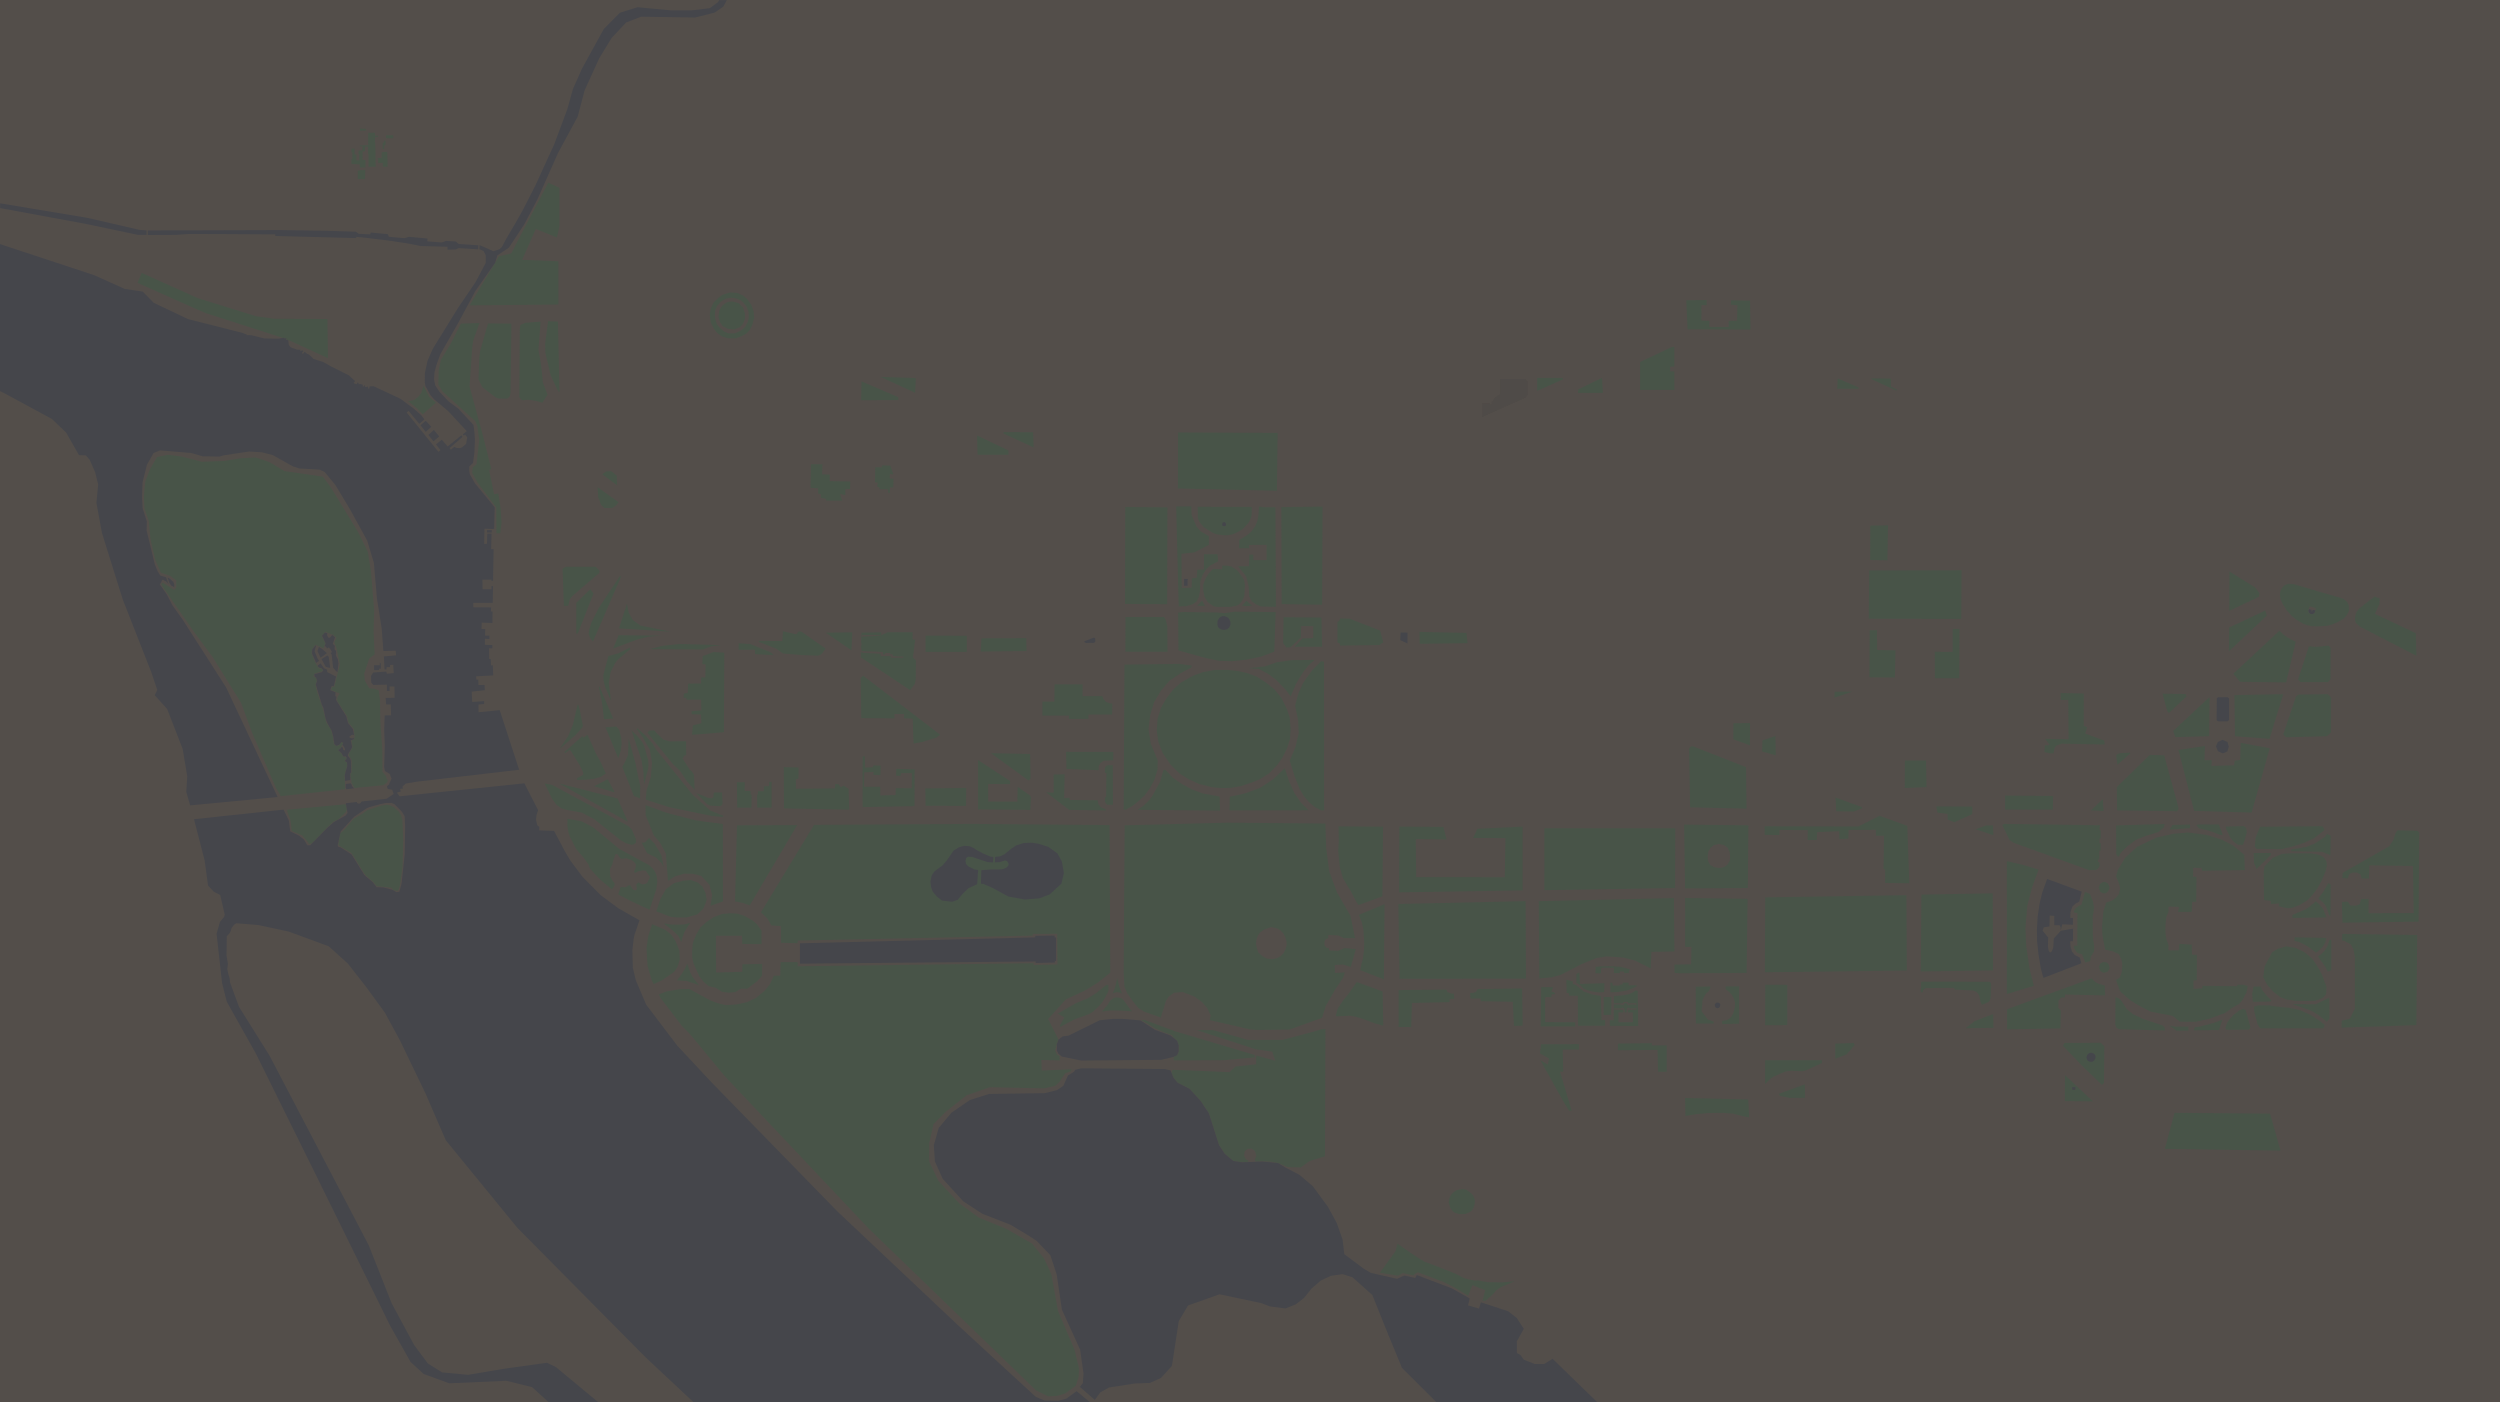 <svg xmlns="http://www.w3.org/2000/svg" viewBox="0 0 16376.2 9185.124"><defs><style>.a{fill:#534e4a;}.b{fill:#485448;}.c{fill:#45464b;}.d{opacity:0.5;}.e{fill:#4c4845;}.f{fill:#3f3c3b;}.g{fill:none;stroke:#3f3c3b;stroke-miterlimit:10;stroke-width:0.25px;}</style></defs><title>back</title><rect class="a" width="16376.2" height="9185.124"/><polygon class="b" points="1882.4 5303.6 1880.9 5313.5 1901.1 5367.1 1906.4 5396.2 1909.2 5433.7 1912.5 5443.7 1979.7 5472.4 2016.4 5515.5 2023.3 5527.9 2038 5527.1 2049.3 5518.5 2147.3 5416.9 2186.4 5380.5 2216.7 5367.1 2266.8 5317.6 2272 5300 2267.9 5277.1 2260.9 5268.3 1882.4 5303.6"/><polygon class="b" points="1029 2993.4 983.4 3071.4 951.8 3154.7 942.5 3252.2 946.6 3331.3 974.6 3411.7 985.7 3531.2 1016.8 3667.5 1054.1 3751.6 1112.9 3771.3 1154.7 3801.9 1154.7 3848.5 1141.4 3864.1 1085.4 3828.8 1065 3816.3 1055.8 3828.4 1096.4 3888 1274.5 4144.1 1390.7 4300.6 1579 4603.5 1651 4798.6 1806.9 5159.5 1839.4 5215 2261.5 5169.8 2256.9 5080.2 2274 5016.3 2272 4994.5 2259.1 4985.4 2258.6 4980 2270 4971.5 2269.4 4962.5 2248.4 4954.4 2237.6 4935.9 2214.9 4914.4 2232.4 4897.7 2241.8 4876.8 2248.8 4866.3 2236.8 4861 2221.7 4880.3 2202.9 4887.4 2187.1 4874.1 2181.9 4829.6 2168.5 4780.3 2138.7 4735.2 2112.9 4635.9 2078.1 4536.4 2066.6 4482.2 2075.7 4460.9 2070.8 4441.4 2054 4430.5 2058.4 4413.9 2088.9 4403.2 2106.6 4399.1 2115.9 4390.1 2103.4 4378.1 2091 4379 2078.5 4362.9 2067.7 4345.1 2041.1 4280.2 2044.8 4253.6 2066.2 4223.4 2119.1 4246.9 2130.8 4213 2107.2 4164.6 2130.8 4139.5 2182.9 4158.9 2203 4177.9 2190 4207.3 2205.4 4250.3 2226.3 4352.2 2189.1 4500.3 2175.2 4497.5 2168.6 4520.3 2224.1 4542.4 2209.9 4570.1 2208.5 4591.2 2272.4 4690 2282.4 4733 2317.8 4775.7 2321.5 4817.2 2324.3 4826.1 2320.6 4830.7 2320.7 4842.3 2302.1 4851.2 2308.9 4894 2287.4 4933.5 2283.9 4947.3 2295.1 4962.9 2303.6 4981.8 2303.2 5060.4 2295.4 5069.1 2297 5101.5 2300.4 5101.8 2302.9 5129 2321.8 5161.7 2510.9 5143.3 2533.3 5127.5 2540.4 5112.9 2537.9 5105.2 2534.8 5105 2527.4 5082.7 2505.1 5055.9 2504.5 4917.1 2491.7 4729.1 2489.4 4590.6 2481.1 4522.2 2450.6 4511.2 2418.9 4508.4 2389.7 4458.4 2385.5 4413.8 2418.8 4313.3 2454.2 4286.3 2447.1 4133 2451.2 3998.8 2429.4 3738.1 2409.2 3614.7 2348.2 3489.5 2166.4 3191.3 2115.2 3122.4 1862.7 3085.9 1764.4 3026.6 1674.7 2996.6 1579 3001.4 1467.8 3019.4 1322.2 3025 1186.9 2990.1 1099.3 2979 1029 2993.4"/><polygon class="b" points="928.1 1787.9 901 1852.9 1258.7 2012.6 1349 2051.4 1853 2213.5 1860.2 2212.3 1866.3 2217.8 1869.7 2214.9 1875.9 2215.6 1873.7 2225.7 1882.8 2227.7 1884.7 2222.2 1888.1 2226.5 2148.6 2346.5 2144.7 2089.8 1795.3 2087.7 1680.9 2072.5 1296.9 1953.6 928.1 1787.9"/><polygon class="b" points="2357.2 842.1 2357.2 856.6 2398.3 855.1 2397.3 843.8 2357.2 842.1"/><polygon class="b" points="2412 869.4 2411.5 951.6 2357.2 952.1 2357.2 957.5 2373.8 957.5 2373.8 984.5 2348.9 986.2 2348.9 1011.1 2353.9 1011.1 2353.4 1050.3 2334 1050.3 2334 1012.4 2322.8 1011.9 2322.8 974 2302.5 973.7 2302.1 998.1 2308.1 998.6 2307.4 1043.6 2302.1 1043.2 2302.1 1074 2357.1 1077.1 2357.1 1097 2393.9 1097 2394 1047.4 2374.9 1046.7 2375.1 991.3 2391 991.6 2391.4 960.6 2411.3 960.7 2411.1 1008.2 2414.2 1008.3 2414.2 1092.5 2462.5 1092.2 2459.8 1066.9 2459.6 996.7 2457.8 933.8 2455.3 931.9 2458 896.7 2476.1 896.4 2476.1 889.5 2457.1 889.2 2456.2 869.4 2412 869.4"/><polygon class="b" points="2528.4 885.9 2528.4 905 2576 905.5 2576 886.3 2528.4 885.9"/><polygon class="b" points="2515 922 2515 931.8 2512.2 934.6 2506.7 934.6 2506.7 975.6 2516.4 975.6 2516.4 951.4 2525.2 951.6 2525.2 922 2515 922"/><polygon class="b" points="2500.2 997.2 2499.7 1035.1 2462.5 1035.1 2477.5 1038.4 2477.4 1067.2 2507.7 1067.2 2507.7 1092 2539.3 1092.5 2537 995.2 2506.7 995.2 2506.7 997.2 2500.2 997.2"/><polygon class="b" points="2356 1114 2356 1117.6 2343.5 1117.6 2343.5 1173.3 2391.4 1172.7 2392.8 1114.5 2356 1114"/><polygon class="b" points="3591.4 1196.7 3348.5 1660.1 3268.4 1678.7 3076.1 2000.3 3657.8 1994.9 3657.8 1711.7 3420.5 1701.9 3509.6 1499.9 3648.2 1555.9 3664.2 1484.8 3664.2 1230.2 3591.4 1196.7"/><polygon class="b" points="3019.2 2120 2950.4 2255 2888.3 2356.3 2873.8 2426.1 2871.2 2519.6 2898.5 2563.8 3114.6 2760.2 3126.9 2792.7 3139.3 2882.2 3121.4 3041 3096.3 3061.6 3092.8 3097.7 3128.9 3162.8 3250.9 3323.6 3252 3493 3277 3493 3285.6 3421.9 3279.1 3327.2 3263.7 3231.8 3236.4 3238.1 3203.7 3078.1 3218.6 3072.7 3159.2 2837.3 3075.7 2532.2 3092.8 2284.2 3094.2 2265.3 3100.1 2229.9 3140.9 2116.1 3019.2 2120"/><polygon class="b" points="2674.2 2628.4 2725.1 2668.6 2769.4 2713.5 2855.7 2637.3 2812.5 2600.9 2774.3 2526.7 2759.8 2573.1 2739.4 2599.8 2712 2620.7 2674.2 2628.4"/><polygon class="b" points="3196.8 2118.7 3144.9 2300.4 3139.5 2341.6 3134.4 2486.1 3160.4 2537.2 3246.7 2603.2 3265.5 2610.6 3323.2 2611.2 3337 2599.8 3344.3 2576.5 3349.8 2120 3196.8 2118.7"/><polygon class="b" points="3409.7 2127.9 3404.7 2154.2 3401.6 2601.6 3418.7 2622 3461.5 2618.7 3510 2625.8 3552.9 2637.9 3586.7 2585.3 3556 2505.4 3545.1 2392.6 3526.8 2291.9 3541.3 2106.6 3441 2114.6 3409.7 2127.9"/><polygon class="b" points="3590.2 2104.3 3570.8 2252.4 3572.6 2312.5 3607.1 2457.8 3649.6 2550 3664.8 2572.4 3654.9 2106.6 3590.2 2104.3"/><polygon class="b" points="4765 1978.8 4739.9 1994.2 4723.4 2011.5 4710.4 2038.5 4706.2 2077.1 4716.4 2109.5 4733.6 2136 4769.3 2154.3 4809.2 2158.1 4847.1 2142.9 4867.1 2120.1 4880.3 2086.3 4879.3 2051.7 4868.2 2016.1 4840.1 1986.4 4795.7 1974.4 4765 1978.8"/><path class="b" d="M4936.5,2040.1l-14.5-42.7-27.9-38.7-27-22.9-38.4-16.9-46.4-3.4-50.2,15.9-26.8,20.2-31.2,30.1-17.9,38.6-6.8,40.9,6.1,50.1,22.2,44.5,22.7,27.5,29.4,20.5,36.6,11.9,53.5.9,33.5-12.6,34.4-18.1,23.8-24.6,16.1-32.2,12.2-46.8Zm-37.1,66.7-18.3,35.1-22.3,19.7-19.1,10.6-25.9,11.3h-43.7l-26.3-12.2-24-18.5-21.6-25.8-8.9-21.1-6.8-38.3,2.6-34.9,13-30,25.6-28.4,32.4-18.4,31.8-5.9,31.2,3.7,35.3,14.9,16,15.1,19.7,23.2,13.1,35.7,1.6,36.3Z"/><polygon class="b" points="3944.5 3106.5 4042.2 3178.7 4040.1 3115.6 4003.3 3086.4 3971.2 3088.2 3944.5 3106.5"/><polygon class="b" points="3914.4 3191.7 3918.4 3254.8 3937.6 3307.2 3959 3327.8 4010.1 3327.8 4037.4 3309.5 4051.5 3289.5 3914.4 3191.7"/><polygon class="b" points="3684.8 3725.3 3693.6 3968.6 3722 3968.6 3732.1 3926.8 3749.8 3903.3 3926.3 3752.4 3926.3 3737.7 3902.6 3713 3704.9 3713 3684.8 3725.3"/><polygon class="b" points="3774.8 3949.1 3774.8 4149.9 3784.7 4149.9 3888 3887.9 3866.8 3859.6 3774.8 3949.1"/><polygon class="b" points="4060.8 3773.2 3923 3981 3874.7 4076.9 3859.4 4125.7 3855.4 4151.9 3864.8 4178.3 3884 4202.7 4068.5 3776.8 4060.8 3773.2"/><polygon class="b" points="4106.7 3954.4 4054.8 4116 4392.6 4137.9 4195 4097.6 4146.1 4062.6 4119 4015 4106.7 3954.4"/><polygon class="b" points="4052.5 4160.9 4016.2 4247.9 4171.9 4189.9 4242.7 4171.6 4328.5 4163.6 4052.5 4160.9"/><polygon class="b" points="3985.2 4297.3 3959.5 4394.7 3951.4 4424.5 3954.1 4461.6 3964.6 4501.7 4002.4 4591.6 3987.7 4472.1 3999.5 4403.6 4029.7 4342.7 4051.6 4316.6 4128.1 4251.9 4125.8 4241.7 4049.4 4280.1 3985.2 4297.3"/><polygon class="b" points="3922.7 4498.8 3945.6 4616.6 3956.1 4711.1 4016.8 4706.6 3927.3 4498.8 3922.7 4498.8"/><polygon class="b" points="3783 4616.9 3752.9 4747.3 3722.3 4820.5 3666.2 4905 3769.6 4815.2 3814.7 4765.4 3818.3 4754.4 3798 4650.8 3788.5 4616.9 3783 4616.9"/><polygon class="b" points="3697.9 4925.7 3701.3 4933.6 3725.2 4916.1 3732.6 4912.6 3738.8 4917.5 3796.8 5011.8 3817.2 5053.4 3821.6 5071.9 3817.2 5077.2 3777.7 5098.5 3781.9 5109.6 3840.1 5107 3887.2 5102.5 3935.7 5088.4 3968.6 5067 3934.9 4992.9 3904.2 4937.9 3848.4 4812.6 3822 4832.3 3815.4 4821.7 3697.9 4925.7"/><polygon class="b" points="3981 5104.4 3891.1 5150.4 4026.5 5190.6 3981 5104.4"/><polygon class="b" points="3661.5 5131.7 4112.9 5383.1 4045.3 5230.5 3661.5 5131.7"/><polygon class="b" points="3568 5131.7 3614.9 5229.7 3645.6 5272.1 3676.5 5294.5 3714 5305.8 3808.2 5321.9 3892.8 5366.5 4065.3 5503.7 4098.8 5522.9 4137.6 5534.1 4154.5 5530.4 4166.2 5518.9 4165 5494.7 4137.8 5431.8 4112.9 5409.6 3626.1 5146.5 3609.8 5139.6 3568 5131.7"/><polygon class="b" points="3717.1 5363.1 3716.4 5406.9 3723.3 5450.9 3732.1 5479.2 3773.6 5560.7 3821.3 5615.8 3852.8 5659.3 3864.6 5688.7 3903.4 5732.2 3936.2 5765.7 4007.9 5825.9 4025 5803.3 4026.3 5785.8 4013.7 5771.4 3997.6 5740.9 3994.9 5695.5 4011.8 5660.1 4015.6 5642.3 4031.9 5594.5 4044 5594.5 4061 5620.4 4070.1 5625.7 4103.4 5621.9 4139.5 5635.4 4154 5645.9 4165.3 5661.7 4164.4 5681.6 4154.3 5707.8 4158.3 5718.6 4182 5706.9 4211.5 5701.6 4230.4 5702.9 4238.8 5716.7 4258 5745.3 4241.5 5780.5 4230.6 5789.6 4208 5793.5 4180.3 5780.3 4167.8 5794.8 4171.7 5822.6 4165.4 5831.9 4148.5 5828.7 4136.6 5812.5 4132 5802.9 4126.1 5798.2 4113.5 5802.3 4096.5 5812.4 4065.8 5810.1 4049.1 5858.6 4131.1 5901.6 4254.5 5959 4298.8 5826.9 4305.9 5776.2 4301.6 5737.9 4291.1 5710.8 4275.2 5688.3 4251.8 5667.2 4056.2 5560.6 3887.2 5420.8 3811.7 5380.5 3717.1 5363.1"/><polygon class="b" points="3966.5 4764.5 4049.7 4966.3 4065.4 4921.7 4071.9 4875.9 4069.4 4833.5 4056.3 4781.9 4037.7 4758.5 3966.5 4764.5"/><polygon class="b" points="4117.9 4836.9 4114 4945.6 4097.3 4984.3 4086.9 5005.2 4076.2 5023.1 4151.9 5213.8 4192.6 5230 4194.4 5149.5 4177.9 5076 4164 5004.6 4117.9 4836.9"/><polygon class="b" points="4137.3 4786.1 4202.4 4979.6 4215.4 5062.3 4218.2 5139.7 4246 5035.6 4248.1 5013.1 4245.5 4978 4219.7 4887 4207.5 4861.3 4171.9 4817.6 4137.3 4786.1"/><polygon class="b" points="4203.6 5520 4238.5 5588.8 4297.9 5617.5 4334.2 5654 4347.1 5681.2 4333.3 5603.5 4287.4 5525.3 4251.3 5489.2 4228.8 5514.8 4215.9 5520 4203.6 5520"/><polygon class="b" points="4299.1 5969.7 4392.7 6005.8 4438.1 6010 4496.5 6010 4567.4 5989.8 4604.4 5954.9 4614.1 5937.3 4629 5895 4621.1 5848.9 4601.6 5808 4570.7 5780.9 4526.4 5764.8 4476 5768.8 4416 5784.6 4362.1 5824 4326.7 5887.4 4299.1 5969.7"/><polygon class="b" points="4352.7 6048.7 4352.7 6053.9 4396.5 6086.4 4423.6 6110.3 4444.8 6133.1 4463.1 6170.4 4470.6 6141.6 4483.3 6104.8 4519.7 6045.8 4481.7 6055.7 4426.3 6057.1 4391.6 6055.5 4352.7 6048.7"/><polygon class="b" points="4271.8 6054.1 4245.3 6136.8 4235 6213.3 4241.5 6324.7 4269.1 6421.3 4281.8 6446.2 4336.8 6421.1 4415.6 6366.1 4437.8 6334.7 4452.6 6285.2 4450.2 6227.5 4425.5 6165.2 4396.3 6121.6 4357 6090.9 4271.8 6054.1"/><polygon class="b" points="4228.8 5274 4229.3 5339.5 4281.9 5470.7 4324.7 5522 4361.8 5590.9 4375.5 5770.3 4419.9 5741 4480.6 5723.1 4537 5723.3 4593.8 5738 4647.4 5795.7 4664.7 5862.6 4654.4 5933 4735.8 5904.9 4735.2 5397.7 4615.6 5382 4550.6 5372.5 4390.4 5330.6 4359.5 5322 4228.8 5274"/><polygon class="b" points="4827.5 5406.3 4814.8 5906.1 4826.6 5906.1 4871.6 5916.8 4911 5930.7 5222.2 5404.5 4827.5 5406.3"/><polygon class="b" points="4501.4 6311.6 4485.5 6347.9 4469.3 6374.9 4434.4 6421.9 4498.8 6425.7 4578.9 6453.4 4536.1 6399.4 4522.1 6370.7 4501.4 6311.6"/><polygon class="b" points="4533.7 6228.9 4533.7 6269 4542.6 6310.8 4581.4 6396.8 4609.4 6431.9 4641.7 6459.3 4688.2 6470.6 4729 6496.7 4773.6 6502.6 4816.2 6499 4853 6476.2 4894.9 6476.5 4956.4 6430.1 4979.3 6406.1 4992 6388.7 4992 6314.3 4863 6316.4 4862.2 6365.7 4691 6370.6 4689.6 6129.3 4860.6 6130.1 4862.2 6183.2 4988.6 6184.6 4988 6095.6 4957.4 6053 4928.7 6029.1 4874.2 5998.6 4829.5 5984.7 4781.8 5982.4 4728.7 5987.2 4674.5 6008 4627.5 6039.7 4590 6072.8 4560.4 6121.9 4538.6 6175.3 4533.7 6228.9"/><polygon class="b" points="4170.2 4774.3 4214.2 4836 4257.6 4913.6 4271.2 4997.8 4262.9 5091.2 4235.3 5176.9 4230.4 5237.9 4380.4 5286.9 4661.7 5344.8 4734.6 5351.6 4739.2 5343.9 4652 5309.2 4537.4 5206.6 4296.4 4908.1 4275.3 4871.7 4229.2 4819.2 4175.5 4770.9 4170.2 4774.3"/><polygon class="b" points="4240.4 4799.3 4410.4 5008.1 4452.9 5047.3 4501.9 5120.8 4550.2 5173.3 4546.4 5076.8 4531.2 5051.8 4519.3 5044.1 4471.1 4968.4 4483.9 4948.3 4494.7 4948.3 4494.2 4855 4387.7 4856.5 4346.2 4845.5 4300.7 4802.2 4286.6 4784.2 4253.6 4785.4 4240.4 4799.3"/><polygon class="b" points="4560.6 5195.6 4634.5 5269.6 4651.3 5277 4710.3 5280.7 4724.6 5277.6 4730 5271.1 4733.3 5262.8 4729.6 5190.9 4676.2 5191.3 4671.6 5224.9 4659.1 5229 4634.9 5226.2 4616.9 5216.6 4560.6 5195.6"/><polygon class="b" points="4253.7 4252.2 4602.8 4254.4 4658.1 4234.1 4723.1 4226 4450 4218.4 4338 4230.9 4253.7 4252.2"/><polygon class="b" points="4602.6 4298.1 4600.8 4350.3 4622 4352 4620.3 4437.8 4592.7 4437.8 4592.1 4477.2 4507.8 4478.2 4505 4538.8 4478.7 4543.3 4479.1 4572.5 4496 4570.5 4496.8 4583.2 4593.1 4583.2 4594 4653.4 4529.5 4659.1 4531.5 4678.7 4592 4680.1 4594.1 4737.5 4538.3 4751.5 4533.5 4813.4 4741.9 4796.6 4744.5 4275.4 4673 4271.2 4602.6 4298.1"/><polygon class="b" points="5643.3 2498.5 5640.9 2621.8 5884.5 2620.6 5884.5 2602 5643.3 2498.5"/><polygon class="b" points="5767.7 2469 5994.5 2572.8 5999.3 2476.6 5767.7 2469"/><polygon class="b" points="6400.2 2852.8 6403.5 2978.8 6606.1 2978.8 6605.7 2950.7 6400.2 2852.8"/><polygon class="b" points="6573.5 2830.3 6573.2 2839.9 6770.8 2930.9 6767.2 2831.4 6573.5 2830.3"/><polygon class="b" points="5312.2 3040.6 5309.6 3195.6 5359.1 3198.8 5359.5 3233 5377.6 3237.8 5377.1 3261 5411.2 3268 5412.3 3279.7 5517.2 3279.4 5503.2 3235.9 5537.6 3243.3 5537.2 3204.9 5568.5 3202.8 5569.6 3154.1 5434.6 3151.5 5435 3108.8 5385.5 3107.1 5387 3040.6 5312.2 3040.6"/><polygon class="b" points="5733.7 3060.9 5731.6 3159.4 5748.1 3161 5747.2 3190.1 5760 3191.5 5760.9 3204.6 5816.3 3204.6 5818.3 3228.5 5828.8 3228.5 5828.8 3193.3 5851.3 3193.3 5853 3136.4 5827.4 3133.6 5829.4 3105 5852 3107.5 5832.4 3049.9 5776.9 3048.3 5775.8 3061 5733.7 3060.9"/><polygon class="b" points="4838.8 4213.8 4838.4 4256.6 4944.4 4255.6 4946.4 4284.9 5068.4 4291.6 5052.2 4275.7 5039.8 4269.4 4913.4 4218.6 4838.8 4213.8"/><polygon class="b" points="4970.3 4198.1 4972.4 4205.5 5087.1 4250.2 5128.4 4280.7 5254.3 4291.1 5356.8 4295.3 5377.3 4288 5389.4 4275.2 5407.6 4248.1 5249.3 4137.3 5231.9 4136.2 5215.8 4155.5 5128.4 4134.9 5124.6 4199.2 4970.3 4198.1"/><polygon class="b" points="5408.9 4144.3 5577.5 4259.9 5582.9 4141.9 5408.9 4144.3"/><polygon class="b" points="5772.4 4141.9 5643.2 4144 5640.7 4208.9 5642.6 4209.7 5644.8 4226.5 5640.7 4228.1 5640.1 4242.5 5642.2 4242.5 5643.5 4264.8 5743.9 4268.7 5784.1 4272.1 5784.1 4285.9 5798.2 4285.9 5798.2 4277.6 5831.3 4277.5 5831.3 4285.9 5847.7 4285.9 5847.7 4296.9 5880.8 4299.7 5917.5 4300.5 5917.5 4309 5835.9 4309 5835.8 4297.9 5768.9 4297.3 5769 4283 5661.2 4276.6 5639.5 4273.4 5639 4306.3 5962.2 4521.1 5991.6 4481.5 5998.4 4453 5999.7 4324.9 5980.1 4307.9 5994.8 4188.7 5977.7 4189.6 5978.2 4141 5814.2 4141.7 5772.1 4161.2 5692.8 4168.2 5645.9 4170.3 5645.8 4160.5 5772.5 4158.9 5772.4 4141.9"/><polygon class="b" points="5638 4441.6 5641.6 4704.2 5859.2 4705.6 5859.2 4677.1 5922.1 4676.9 5922.1 4705.6 5978.5 4707.3 5984.3 4870.6 6039.1 4860.4 6134.9 4831.2 6157.9 4812.5 5653.3 4425.5 5638 4441.6"/><polygon class="b" points="6062.9 4163.6 6062.9 4270.2 6332.8 4270.6 6332.8 4164.4 6062.9 4163.6"/><polygon class="b" points="6429.3 4181.3 6424.1 4268 6724.4 4264.4 6722.4 4180 6429.3 4181.3"/><polygon class="b" points="4984.6 5976.3 5026.3 6016.3 5053.4 6062 5115.6 6066.5 5116.5 6175.4 5223.9 6178.5 5226.2 6161 6765 6128.6 6765 6117.7 6925.3 6116.8 6927 6317.7 6771.2 6321.6 6770.6 6309.7 5225.1 6329.4 5225 6302.6 5113.8 6301.8 5111.4 6390.4 5068.8 6391.6 5044.1 6445.8 5009.2 6489.5 4953.1 6536.1 4895.1 6564 4825.5 6579.5 4755.2 6584 4705.3 6572.5 4655 6554.4 4515.1 6478.5 4459.9 6479 4368 6493.8 4315.1 6513.5 4325.9 6535.8 4465.8 6719 4520.2 6774.1 4746.3 7047.9 5690.1 8047.3 5887.2 8237.8 6785.9 9107 6865.5 9146.5 6921.8 9144.2 6976.1 9128 7047.1 9077.8 7065.9 9018.2 7067.6 8961.6 7038.4 8841.7 6930.6 8587.6 6886.9 8346.9 6839 8243.1 6760 8145.7 6592.1 8049.7 6412.8 7976.3 6283.6 7882.7 6146.4 7734.7 6086.1 7607 6086.6 7488.6 6115 7363.6 6195.8 7281.7 6332.5 7174.1 6484.9 7121.6 6841 7129.3 6913.5 7112.4 6940.3 7086.5 6977.7 7030.4 7013.3 7017.9 7019.2 7004.2 6824.3 7012.6 6821 6943.2 6940.7 6946.4 6940.6 6918.2 6923.5 6907.7 6911.2 6880.7 6922.1 6840.2 6933.2 6808.9 6866 6675 6982.1 6546 7103.4 6490.4 7191.1 6436.6 7273 6371.4 7267.8 5404.6 6370.5 5397 5332.4 5403.3 4984.6 5976.3"/><polygon class="b" points="6929.2 6639.3 6972 6664.4 6942.1 6719.4 6945 6726.9 7036.5 6678 7132.4 6643.2 7158.3 6628.2 7192.1 6597.3 7220.4 6565.9 7243.3 6527 7261 6491.3 7260.3 6451.6 7250.7 6451 7241.8 6455.7 7181.4 6504.6 7123.9 6539.9 7048 6571.1 6929.2 6639.3"/><polygon class="b" points="7319 6407.4 7304.5 6468.1 7289 6507.3 7300.2 6502.7 7317 6499.3 7333.3 6501.2 7350 6508.5 7331.6 6464.1 7319 6407.4"/><polygon class="b" points="7217.4 6626.4 7255.7 6581.5 7272.3 6554.5 7292.4 6538.9 7307.1 6533.4 7322.6 6534.3 7344.9 6538.4 7359.4 6550.6 7398.8 6605.3 7415.9 6624.5 7391.3 6623.2 7341.2 6620 7273.5 6618.8 7217.4 6626.4"/><polygon class="b" points="4827.1 5123.8 4828.9 5290.6 4922.2 5290.6 4923.6 5205 4917.2 5203.8 4916.7 5181.9 4877.9 5180.4 4878.6 5123.8 4827.1 5123.8"/><polygon class="b" points="4959.3 5205.7 4960.1 5290.6 5054.1 5290.6 5054.1 5120.9 5037.9 5122.7 5038.1 5149.5 5004.4 5150.7 5002.8 5183 4964.9 5183 4965 5205.1 4959.3 5205.7"/><polygon class="b" points="5134 5025 5135.4 5295.5 5562.9 5303.6 5558.5 5166.9 5525.2 5145.6 5508.1 5156.9 5492.6 5136.7 5471.7 5135.5 5468.2 5164.3 5213.6 5166.5 5213.3 5104.4 5230.1 5100.3 5231.2 5027.3 5134 5025"/><polygon class="b" points="5650.4 4954.2 5650.2 5287 5990.6 5280.5 5991.3 5039.4 5871.2 5036.4 5869.6 5081 5898 5082.7 5904 5063.8 5973.7 5064.3 5972.2 5163.7 5867.6 5162 5866.5 5207.7 5766.6 5210.7 5766.4 5154 5660.5 5153.2 5661.6 5059.2 5721.6 5056.6 5721.5 5075.7 5767.1 5077.4 5769.3 5015 5720.1 5013.6 5717.6 5025.8 5666.9 5028.3 5665.5 4954.2 5650.4 4954.2"/><polygon class="b" points="6061.2 5164.6 6062.8 5278 6328.3 5279.1 6329 5161.1 6061.2 5164.6"/><polygon class="b" points="6406.5 4978.9 6406.5 5302 6749.3 5305.1 6753.6 5221.1 6746.2 5209.9 6666.3 5154.2 6664.1 5251.1 6473.4 5250.5 6472.8 5135.5 6617 5136.1 6616.4 5115.9 6406.5 4978.9"/><polygon class="b" points="6490.5 4933.7 6737.2 5112.2 6750.7 5100.3 6748.3 4939.1 6490.5 4933.7"/><polygon class="b" points="6828.4 4595.7 6828.4 4687.3 7003.3 4687.6 7001.9 4708.7 7129.4 4709.6 7129.4 4680.4 7285.3 4680.6 7286 4608.1 7271.7 4608 7244.7 4598 7228.4 4578.9 7220.9 4559.8 7091.4 4559.8 7091.2 4482.5 6907.9 4482.5 6906.6 4596 6828.4 4595.7"/><polygon class="b" points="6983.2 4924.8 6986.1 5036.9 7196 5045.5 7197.5 5018.3 7207.8 4998.4 7228.8 4983.4 7291.8 4980.3 7293.4 4925.7 6983.2 4924.8"/><polygon class="b" points="6853.3 5190.3 7003.3 5305.1 7244.7 5308.9 7244.7 5302.4 7209.2 5287.5 7194.8 5266.9 7190.4 5242.3 7007.3 5240.1 7005.4 5226 6970.9 5228 6973.8 5071.9 6901.5 5073.5 6902.3 5192.3 6853.3 5190.3"/><polygon class="b" points="7238.5 5223.7 7237.3 5249.7 7247 5266.6 7254 5271.2 7290.5 5271.5 7289.5 5012.8 7259.8 5012.1 7249.3 5014.9 7240.5 5024.9 7237.8 5035.5 7237.3 5062.7 7247.5 5062.9 7245.8 5221 7238.5 5223.7"/><polygon class="b" points="7370.9 3320.6 7369.6 3956 7645.5 3957.9 7647.1 3323.6 7370.9 3320.6"/><polygon class="b" points="7372.5 4041.8 7371.6 4268.9 7647.7 4269.5 7646.4 4102.2 7635.4 4056.2 7624 4041.8 7372.5 4041.8"/><polygon class="b" points="7366 4353.4 7360.6 5303.7 7374.3 5303.5 7420.1 5277.8 7464.9 5241.2 7500.4 5208 7535.3 5158 7562.2 5108.1 7582.5 5041.3 7583.7 4981.6 7538 4871.8 7523.1 4775.1 7533.9 4686.6 7559.6 4600 7604.6 4524.4 7659.5 4460.1 7732.3 4410.3 7802.3 4373 7807.6 4360.3 7726.1 4348.8 7366 4353.4"/><polygon class="b" points="7452.3 5304.5 7991.5 5310.1 7989 5217.8 7877.6 5197.4 7806 5170.5 7742.6 5136 7680.6 5093.1 7633.3 5042.1 7620.6 5044.8 7600.3 5119 7551.5 5208.8 7533.3 5235.9 7492.1 5277 7452.3 5304.5"/><polygon class="b" points="7577.4 4787.3 7587.6 4858.3 7616.5 4933.8 7666.9 5007.6 7724.4 5065.1 7785 5104 7853.5 5134.9 7934.3 5155.7 7996 5162.2 8059.9 5161.2 8127.4 5149.4 8197.3 5126.9 8254.5 5103.7 8314.5 5064.7 8366.7 5010.8 8399.8 4964.3 8431.1 4901.3 8450.4 4839.4 8454.7 4773.6 8447.8 4699.2 8429.7 4644.7 8394.5 4572.5 8347 4514.6 8292.6 4471.2 8232.9 4432.5 8167.9 4408.5 8113.7 4396.6 8045.2 4388.5 7957 4388.5 7878.9 4403.2 7821.2 4424 7795.2 4436.9 7733.9 4472.8 7687.3 4513.8 7639.8 4575.5 7606.1 4634.6 7582.6 4708.3 7577.4 4787.3"/><polygon class="b" points="8055.2 5219.2 8053.7 5308.4 8572 5307.8 8521.1 5257.5 8478.9 5195.4 8443.5 5116.8 8415.9 5032 8337.7 5106.1 8255 5160.3 8156.5 5196.9 8055.2 5219.2"/><polygon class="b" points="8448.7 4981.6 8479.4 5083 8513.9 5170.2 8544 5218.8 8576.8 5256.7 8612.2 5286.5 8653.1 5308.4 8673.4 5308.4 8672.8 4334.2 8653.9 4331.2 8597.1 4388.5 8560.1 4439 8536.1 4473.5 8505.5 4541.4 8483.3 4622.7 8503.5 4717.3 8507.4 4801.8 8485.9 4894.3 8448.7 4981.6"/><polygon class="b" points="8179 4376.8 8246.7 4382.3 8308.3 4415.3 8357.3 4451.5 8416.8 4512.2 8454 4561 8487.5 4483.9 8507.6 4448.4 8540.9 4396.4 8572 4357.9 8611.2 4322.4 8456.3 4324.6 8362.4 4338.5 8287.3 4364.9 8179 4376.8"/><polygon class="b" points="7717.3 4012.7 7719.4 4260.6 7896.2 4310.2 7983.7 4328.6 8071.6 4331.2 8164.8 4321.1 8262.9 4300.4 8347.3 4268.5 8356.3 4009.5 8087 4006.8 8022.2 4016.3 7969.9 4011.9 7753 4008.9 7717.3 4012.7"/><polygon class="b" points="7721.1 3972.6 7769.1 3970.7 7812.8 3957.9 7838.9 3940.1 7853 3910.2 7860.3 3873.9 7861.1 3843.9 7862.3 3811.2 7878.2 3764.8 7902.4 3726.9 7930.9 3702.2 7979.6 3676.8 7975.1 3630.4 7886.9 3630.4 7886.3 3730.7 7842.6 3731.9 7839.4 3783.9 7807.4 3788.2 7805.5 3849.5 7741 3851.9 7739 3627.6 7823.1 3618.7 7918.8 3569.3 7918.6 3512 7864.6 3480.7 7838.5 3449.9 7805.7 3375.6 7803.5 3317.3 7704.5 3317.3 7721.1 3972.6"/><polygon class="b" points="7873.9 3933.9 7842.4 3967.1 7894.1 3970.5 7873.9 3933.9"/><polygon class="b" points="8135.6 3968.1 8164.1 3935.1 8202.3 3968.6 8167 3970.5 8135.6 3968.1"/><polygon class="b" points="7881.9 3830.5 7881.9 3868.8 7890.4 3909.4 7910.5 3944.4 7950.8 3971.9 7973.2 3975.5 8057.6 3975.5 8101 3968 8125.1 3952.2 8141.3 3927.3 8151.1 3903.6 8153.5 3856.1 8155.3 3832.2 8148.7 3797.3 8116.8 3750.7 8101.9 3734.1 8067 3711.3 8039.5 3705.4 8006.1 3705.4 8005.9 3728.7 7945.8 3726.8 7918.1 3755.4 7897.2 3789 7881.9 3830.5"/><polygon class="b" points="7845.1 3319.7 7846.7 3394.1 7854.6 3415.3 7884.1 3452.4 7947.1 3492.2 7974.1 3501 8016.2 3505.8 8046.9 3505.8 8075.1 3499.7 8089.2 3494.4 8133.1 3470.7 8144.9 3460.9 8172.8 3431.1 8181.4 3419.7 8194 3393 8199 3374.2 8200.3 3320.9 7845.1 3319.7"/><polygon class="b" points="8117.5 3536.8 8116.7 3590.9 8182.6 3590.9 8182.6 3569.9 8277.9 3569.3 8296.6 3569.1 8296.6 3669.3 8210.4 3669.3 8209.7 3633.3 8183.5 3633.3 8181.1 3708.9 8109.8 3708.9 8163.1 3775.7 8179.7 3843.9 8183.5 3908.4 8199.5 3938.7 8227.5 3958.8 8258.8 3972.6 8358 3975.5 8354.8 3322.8 8283.6 3322.8 8247.2 3318.3 8244.3 3367.4 8237.9 3406.7 8222.3 3446.9 8196.8 3482.6 8165.5 3508.2 8117.5 3536.8"/><polygon class="b" points="7716.8 2832.8 7716 3199.6 8364.3 3214.8 8369.2 2835.7 7716.8 2832.8"/><polygon class="b" points="8393.4 3321.8 8395.5 3957.2 8660.5 3961.3 8663.3 3318.3 8393.4 3321.8"/><polygon class="b" points="8405 4212.1 8426.3 4241.5 8452.8 4240.3 8521.3 4175.5 8523.3 4101 8603 4101 8603 4179.7 8530.8 4182.3 8480.8 4236.8 8660.7 4236.2 8655.5 4044.9 8407.8 4043.1 8405 4212.1"/><polygon class="b" points="8779 4051.2 8769.7 4070.8 8761 4071.8 8761 4210.6 8771 4211.6 8777.6 4220.3 8777.1 4228.9 9036.8 4225.3 9053.9 4211.4 9061.5 4210.4 9040.8 4130.9 8839.6 4052.4 8779 4051.2"/><polygon class="b" points="8804.5 4102.3 8804.5 4185.6 8905.7 4185.6 8905.7 4103.5 8804.5 4102.3"/><polygon class="b" points="9298.1 4139.2 9299 4217.3 9613.2 4213.1 9605.7 4145.8 9298.1 4139.2"/><path class="b" d="M8848.1,6334.2l33.5-117.6-75.1-6.5-39.9,18.7-61.5-3,.7-14.3-17.8-4.2-11.7-16.1-.3-24.8,8.1-14.9,17.4-5.9-.9-21.2,64.8,3.2,38.8,17.6,72.3.2-30.4-146.7L8758,5845.8l-51.3-139.4L8687,5553.9l-5.1-159.3-639.9-5.7-674.8,17.2-6.6,965.8,5,90.8,17.4,42.2,39.2,55.5,34.4,42.4,37.6,23.5,109.5,39.4,33.8-110.1,18.1-27.2,34-25.2,56.8-5,76.1,28.7,50.3,36.1,35.4,40.3,23.1,49.6-7.3,29.3,257.4,59.3,46.4,5,218.6-2.4,213.8-76.9,24.2-77.5L8746,6482l51.3-77.5,12.3-34.3-65.3,2.8-1-52.2,53-2.8Zm-425.9-120.9-11.9,27.4-21.8,22.6-23.3,13.1-34.2,6.9-33.7-4.5-24.1-13.1-30-25-9.1-25-6.5-33,2.6-27.7,10.4-29.1,15.8-19.6,23-16.7,45.6-16.7,27.2,4.5,25.1,9.5,15.8,12.5,15.5,17.5,11.9,25,6.5,26.2,1.8,19.6Z"/><polygon class="b" points="7475 6681.8 7568.8 6737.5 7630.6 6764.1 7676.7 6780.2 7690.1 6801 7710.3 6817.5 7721.1 6847.8 7721.1 6887.1 7710.3 6912 7688 6922.8 7688.3 6946 8013.2 6945 8219.3 6926.5 8219.3 6910.7 8124.2 6882.6 7698 6755.6 7497.7 6681.3 7475 6681.8"/><polygon class="b" points="8228 6971.7 8093 6986.6 8053.1 7023.3 7681.4 7007.6 7673.2 7026.4 7686.3 7058.8 7714.2 7092.9 7791.6 7132.2 7863.4 7210.3 7918.3 7292 7985 7501 8021.9 7557.7 8079.2 7605.3 8136.5 7613.6 8176.2 7610.3 8176.6 7602.9 8161 7593.8 8149.5 7571.4 8152.9 7543.4 8170.7 7526.2 8197.8 7523.8 8221 7540.5 8229.4 7570 8219.9 7596.4 8224.6 7610.2 8266.4 7606.9 8323.7 7609.5 8371.7 7618.4 8435.2 7645 8520 7647.3 8577.2 7606.1 8679.2 7574.2 8682.3 6739.7 8661.4 6740.9 8584.9 6763.1 8399.5 6812.1 8174.7 6812.1 7947.7 6748.1 7839.3 6747.6 8226 6873.6 8333.5 6888.8 8354.3 6948.7 8228.6 6913.7 8228 6971.7"/><polygon class="b" points="8887.6 6432.9 8830.9 6513.2 8796.5 6555.5 8762.7 6606.5 8750.2 6651.8 8754.7 6657.8 8842.4 6653.5 8876.5 6659.3 8916.9 6670.7 9000.1 6701.5 9061.3 6719.7 9056.7 6494.8 8887.6 6432.9"/><polygon class="b" points="8901.2 5992.5 8920 6040.5 8930.8 6089.9 8936.8 6181.5 8933.8 6232.1 8927.9 6277.9 8917.8 6316.8 8910.8 6355.1 9065 6415.3 9069.4 5922.6 8901.2 5992.5"/><polygon class="b" points="8768 5413 8770.3 5506.9 8766 5571.2 8776 5681.7 8798.4 5755.5 8848.3 5838.1 8866.5 5872.8 8887.4 5912.1 8899.5 5928.4 9055.3 5871.4 9059.7 5415.3 8768 5413"/><polygon class="b" points="9165.9 5414.5 9164.3 5845.2 9973.7 5832.6 9973.7 5414.5 9677.7 5428.8 9649.7 5489.3 9861.5 5489.6 9857 5746 9276.9 5745.5 9273.6 5496.3 9475.8 5498.9 9454.9 5416.9 9165.9 5414.5"/><polygon class="b" points="9160.2 5921.4 9167.4 6411.4 9996 6410.5 9993.5 5902.8 9160.2 5921.4"/><polygon class="b" points="10116.4 5425.4 10116.3 5830.9 10972.8 5816.8 10974 5425.4 10116.4 5425.4"/><path class="b" d="M11031.9,5401.5l6.2,418.1,411.1-2.8,3.6-410.6Zm298.5,236.7-15.2,26.3-22.7,15.2-31.8,7-32.8-6.4-25.1-14.3-13.5-24.1-3.5-32.3,4.8-31.4,13.6-25.4,22-16.7,33.9-8.5,34.6,8.9,22.9,17.2,12.2,26.5,3.2,30.2Z"/><polygon class="b" points="11078.9 4887.9 11068.1 4897.4 11064.2 4907.5 11070.9 5288.3 11440.8 5296.9 11437.4 5025.3 11092.7 4890 11078.9 4887.9"/><polygon class="b" points="11354.4 4737.9 11353.9 4842.8 11462.5 4882.2 11463.8 4736.4 11354.4 4737.9"/><polygon class="b" points="11544.9 4849.7 11542.5 4922.3 11632.1 4947.9 11630 4820.8 11544.9 4849.7"/><polygon class="b" points="12017.8 4531.2 12016.5 4570.2 12134.3 4530.2 12017.8 4531.2"/><polygon class="b" points="12023.7 5224.2 12028.3 5314.3 12143.9 5315.8 12197 5295.3 12197 5287.5 12023.7 5224.2"/><polygon class="b" points="11559 5412.5 11559.5 5468.6 11656.1 5470.1 11656.1 5436.4 11841.8 5437.9 11840.5 5502.7 11900 5502.2 11903.7 5450.6 12047.6 5444.8 12049.1 5496.2 12107.2 5493.6 12109.3 5436.4 12287.1 5435.7 12288.6 5474.3 12341.3 5474.6 12338.1 5692.7 12348.8 5695.7 12348.5 5783.5 12506.8 5785.8 12493.7 5409.8 12311.7 5343.7 12172.9 5413.9 11559 5412.5"/><polygon class="b" points="9162.1 6485.5 9162.1 6727.2 9244.1 6727.2 9248.8 6570 9494.7 6564.4 9495.5 6544.6 9526.3 6542.6 9523.3 6508.7 9505.9 6508.7 9480.9 6498.4 9475.3 6482.1 9162.1 6485.5"/><polygon class="b" points="9629.9 6505 9633.1 6541.1 9699.5 6541.1 9700.3 6558.5 9909.3 6562.2 9917.3 6720.5 9974.3 6718.4 9970.5 6474.6 9680.1 6478.8 9665.9 6498.9 9648.7 6503.8 9629.9 6505"/><polygon class="b" points="10080 5902.8 10082.8 6409.7 10163.4 6401.9 10224.3 6385.3 10361.5 6314.5 10457.6 6275.5 10524.7 6264.6 10633.4 6272.4 10712 6292.9 10813.1 6343.6 10817.3 6235.3 10968.3 6232.5 10965.2 5882.8 10080 5902.8"/><polygon class="b" points="11038.3 5882 11038.4 6203.2 11079.7 6202 11077.6 6316.8 10968.3 6318.6 10969.5 6373.2 10997.9 6375 11441.1 6373.1 11447.7 5887.5 11038.3 5882"/><polygon class="b" points="11563.1 5878 11560.7 6368.8 12490.5 6357.6 12487.9 5863.8 11563.1 5878"/><polygon class="b" points="12586 5860 12582.1 6363.5 13055.6 6356.7 13053.2 5851.9 12586 5860"/><polygon class="b" points="9543.1 7795.8 9519.7 7810.3 9503.2 7829.2 9494.2 7849.2 9489.9 7876.8 9498.4 7908.4 9511.4 7929.8 9524.3 7940.6 9542.8 7948.7 9565.6 7952.8 9597.4 7952.3 9619.6 7943.7 9639.7 7931.2 9653.1 7909.2 9660.4 7885.7 9660.7 7856.6 9648.5 7828.9 9636.9 7817.1 9625.7 7807.9 9602.5 7791.7 9578.1 7789.4 9543.1 7795.8"/><polygon class="b" points="9154.2 8147.1 9141.6 8195.4 9039.4 8336.8 9156.4 8356.7 9189.4 8338.8 9257.8 8354.5 9267.1 8345 9288.3 8334 9455.5 8397.1 9523.5 8431.4 9617.3 8487.5 9644.9 8418.1 9728.5 8451.8 9711.9 8520.3 9730.9 8520.3 9776.3 8481.2 9803.2 8450.5 9830.3 8431.6 9921.8 8393.1 9838.8 8400.3 9744 8398.7 9679.4 8386.8 9662.8 8388.4 9621.9 8381.3 9589.5 8371.9 9531.8 8342.4 9417.5 8297.2 9330.3 8264.4 9271.1 8228 9154.2 8147.1"/><polygon class="b" points="10094.9 6840.6 10087.4 6900.1 10147.1 6934.1 10139.2 6973.2 10090.6 6945.9 10240.3 7214.3 10278.3 7275.5 10295.7 7276.6 10219.2 7020.5 10239.9 7019.6 10236.4 6875.6 10342.9 6874.7 10342.9 6839.6 10094.9 6840.6"/><polygon class="b" points="10598.3 6836 10598.3 6879.8 10857.6 6877.4 10861.1 7020.2 10918.2 7020.2 10918.2 6847.7 10819.9 6847.8 10820.1 6833.2 10598.3 6836"/><polygon class="b" points="10095.2 6465.7 10092.4 6723.6 10318.8 6723.5 10318.1 6696.7 10121.6 6695.2 10121.2 6534.4 10124.7 6534.4 10124.9 6531.5 10163 6531 10162.6 6517 10166 6516.9 10166 6513 10185.8 6513.1 10185.2 6503.8 10162.7 6495.1 10173.1 6465.7 10095.2 6465.7"/><polygon class="b" points="10260.4 6418.8 10262.3 6503.9 10277.5 6506.5 10277.5 6522.1 10335.6 6523.1 10336.3 6718.8 10514.1 6719.6 10514.1 6682.5 10490.4 6681.7 10486.4 6523.9 10427.9 6513.8 10374.7 6495.4 10326 6453.8 10302.9 6444.9 10302.7 6428.3 10260.4 6418.8"/><polygon class="b" points="10505 6530.3 10504.4 6648.7 10554.1 6648.2 10555.4 6531.1 10505 6530.3"/><path class="b" d="M10344.9,6370.8s-18.9,9.1-18.8,9.4,0,58.9,0,58.9l15.3,7.7,11.9,9.8,18.1,18.7,16,6.6,20.5,6.8,23.5,6.2,40.9,6.3,36.1-2.4,1.4-58.3-159.6,5Z"/><polygon class="b" points="10451.4 6375.2 10486.8 6376.1 10487.1 6345.3 10494.3 6338.3 10572.5 6339.7 10571.3 6374.3 10610.1 6374 10610.1 6363.8 10638.3 6364.1 10639.9 6374 10670.2 6372.8 10670.8 6359.2 10677.7 6350.5 10659.4 6343.8 10616.2 6333.4 10565.5 6329.7 10503.7 6328.9 10451.8 6333.3 10451.4 6375.2"/><polygon class="b" points="10549.2 6500.1 10592.9 6498.4 10656.7 6488.2 10693.3 6474.3 10723.4 6459 10722 6454.4 10668.2 6453.5 10668.4 6436.9 10629.2 6436.9 10628.9 6448.7 10609.8 6449.3 10609.6 6456 10563.7 6455.7 10562.4 6438.1 10548.4 6436.9 10549.2 6500.1"/><path class="b" d="M10727.8,6492l-13-4.8-17.6,13.4-28.3,11.6-37.1,7.5-60.2,4.5-1,159.4-25.3-.6v37.3l185.8.4Zm-154.3,79.4h60l.1-8h30.3l.1,8,54.1.3v13.9l-7.4-5.7-33,.1-12.4,5.6-9.7-14.2-13.4.4-9.8,13.8-14.5-5.9h-44.3Zm145.1,43.4-54.9-.6-.3,17.5,32.2.7,1.1,63.7h-94.5l-.5-64.3,31.7.3-.3-17.8-59.9-.7v-8.3l44.2.2,14.8-5.5,9.7,10.3v21.2l13.5-.1v-20.8l10.5-10.6,11.1,5.2,33.1.3,8.6-5.5-.1,14.8Z"/><polygon class="b" points="11108 6462.8 11108.6 6704.6 11225.1 6704.6 11225.1 6692.6 11186.3 6677.5 11146.7 6624.9 11152.4 6553 11160.7 6532.1 11175.5 6507.9 11193.6 6492.5 11205.2 6462.3 11108 6462.8"/><polygon class="b" points="11303.7 6461.1 11303.7 6479.9 11327 6498 11345.3 6517.5 11358.1 6542.2 11365 6566.9 11364.3 6597.2 11356.6 6627.1 11348.6 6649 11331 6670.4 11310.7 6683.2 11279.7 6688.1 11281.5 6708.2 11392 6705.7 11391.5 6461.1 11303.7 6461.1"/><polygon class="b" points="11038.1 7192.4 11040.5 7310.2 11110.8 7298.3 11191.6 7290.8 11286.6 7290 11349.2 7294.6 11419.7 7312 11458 7319.9 11451.8 7202 11038.1 7192.4"/><polygon class="b" points="11563.5 6450.2 11562.3 6716.1 11707.5 6715.1 11707.5 6451.2 11563.5 6450.2"/><polygon class="b" points="11562.3 6945.4 11562.3 7101.2 11577 7086.1 11597.7 7066 11620.9 7051 11657.7 7034.4 11695.3 7019.4 11730.7 7013.8 11804.6 7017.2 11831.2 7010.8 11859 6998.4 11934.7 6963.2 11934.7 6944.8 11562.3 6945.4"/><polygon class="b" points="11651.4 7165.2 11660.1 7179 11723.7 7191.8 11824.1 7191.8 11822.4 7102.7 11651.4 7165.2"/><polygon class="b" points="12021.8 6836.5 12021.8 6935.3 12095.1 6907.4 12149.1 6845.9 12142.8 6832.1 12021.8 6836.5"/><polygon class="b" points="12585 6430.4 12581.3 6499.8 12595.5 6499.8 12597.4 6486.5 12613.3 6472.6 12799.3 6470.8 12804.9 6481.9 12927.2 6488.8 12948.5 6498.3 12964.3 6519.1 12973.7 6562.3 12982.1 6582.3 13021.1 6565.7 13029.9 6559.6 13039.2 6541.3 13043.3 6451.9 13040.9 6440.7 13036.4 6432.3 13025.8 6430.7 12585 6430.4"/><polygon class="b" points="13056 6642.3 12933.8 6689.4 12875.1 6735.4 13058.3 6733.1 13056 6642.3"/><path class="b" d="M13147.2,6610.8v132.1l349.6-6.4,2.9-116.6-16.9-18.1,1.4-47,16.9-19.6s25.2-1.6,25.4-2.2,0-18.4,0-18.4l263.1,5.9-2.4-65-38.3-10.7-19.5-9.9-14.8-11.7-13.8-14.5Z"/><polygon class="b" points="13524.3 6831.9 13512.9 6849.8 13639.6 6981.8 13768.9 7106.4 13781.9 7094.7 13784.6 6853.7 13761.2 6830.7 13524.3 6831.9"/><polygon class="b" points="13526.5 7042.6 13525.5 7212.5 13709.8 7214.5 13526.5 7042.6"/><polygon class="b" points="12477.8 4981.9 12477 5162 12619.8 5155.9 12616.5 4981.9 12477.8 4981.9"/><polygon class="b" points="12251.7 3443 12250.7 3668.3 12363.5 3670.4 12367.4 3441.4 12251.7 3443"/><polygon class="b" points="12244.1 3736.5 12241.4 4052.7 12847.3 4054.4 12849.2 3735.7 12244.1 3736.5"/><polygon class="b" points="12247.1 4128.7 12245.3 4436.9 12412.5 4437.9 12416.5 4260 12296.6 4258 12294.9 4128.7 12247.1 4128.7"/><polygon class="b" points="12790.5 4119.9 12790.5 4270.4 12673.7 4269.5 12674.5 4442.6 12834.1 4442.6 12835.4 4119.9 12790.5 4119.9"/><polygon class="b" points="12683.6 5282 12691.2 5323.1 12758 5331.4 12758 5368.9 12802 5385.9 12919.4 5332.8 12919.4 5283.2 12683.6 5282"/><polygon class="b" points="12941.5 5432.1 13057.7 5471 13055 5407.3 13007.1 5407.3 12941.5 5432.1"/><polygon class="b" points="13134.3 5211.2 13134.3 5303.1 13447.2 5303.1 13449 5214.2 13134.3 5211.2"/><polygon class="b" points="13115.9 5404 13164.1 5503.3 13187.7 5519.7 13685.2 5699.9 13724.8 5699.9 13742.2 5691.3 13753 5672.9 13751.5 5646.4 13742.9 5647 13743.5 5629.7 13751.5 5629.1 13751.2 5572.6 13760.5 5571.7 13760.5 5523 13752 5522.4 13752.3 5494.1 13760.5 5493.8 13760.5 5438.5 13753 5438.2 13754.8 5405.8 13126.3 5397.1 13115.9 5404"/><polygon class="b" points="13146 5641 13145.9 6511.2 13322.6 6457.5 13313.6 6421.6 13294.8 6347.2 13272.9 6198 13267.8 6084.5 13270.7 6037.8 13280.5 5930.2 13310.5 5814.6 13353.8 5696.4 13259.4 5667.8 13146 5641"/><polygon class="b" points="13657.4 5843 13634.1 5927.7 13619.6 5931.9 13598.7 5946.9 13589.3 5958.6 13584 5976.7 13608.2 5981.4 13607.1 6195 13585 6195 13586.3 6207.9 13595.2 6226.7 13606.3 6240.4 13620.7 6246.9 13638.4 6249.9 13659.3 6305.2 13692.3 6294.9 13694.8 6269.7 13717.3 6231.1 13717.3 6194.4 13711.9 6159.4 13709 6120.7 13708.2 6003.4 13713.7 5975.9 13716.3 5941.1 13710 5905.1 13690.5 5855.5 13657.4 5843"/><polygon class="b" points="13774.3 5234.7 13696.6 5308.8 13779.5 5312.4 13774.3 5234.7"/><polygon class="b" points="13498.2 4539.8 13499.2 4585.6 13548.6 4584.6 13550.3 4842.4 13396 4839.8 13424.3 4876.9 13418.1 4882.2 13394.8 4881.3 13391.7 4926.5 13437.9 4936.2 13439.7 4931.2 13446 4933.8 13445.9 4936.2 13450.5 4936.2 13459.2 4896.1 13473.7 4881.8 13505.4 4871.3 13786.5 4877.1 13784.5 4851.7 13658.6 4804.9 13671.7 4764.7 13649.3 4754.1 13649.6 4543 13498.2 4539.8"/><polygon class="b" points="13869.6 5009.6 13956.3 4933.2 13949.5 4930.6 13889.8 4933 13872.2 4939.2 13863 4944.5 13863 4959 13869.6 5009.6"/><polygon class="b" points="13866.2 5155.6 13867.8 5308.6 14261.8 5313.8 14271.5 5295 14176.1 4947.4 14081.7 4944.9 13866.2 5155.6"/><polygon class="b" points="15553.4 3908.4 15455.4 3984.5 15437.5 4007.1 15427.8 4034.1 15426.1 4060.1 15431.8 4079.9 15459 4105.2 15828.9 4295.7 15824.8 4148 15556.8 4021 15587 3955.2 15587.6 3919.3 15553.4 3908.4"/><path class="b" d="M15384.2,3961.2l-9.6-17.9-21.1-18.2-18.6-7.7-153.7-44.6-153.4-45.4-29.2-3.4-16.8,2.4-20.5,10.4-13.6,15.6-10.7,22.1-2.3,21.8,5.3,32.7,13.8,28.7,25,39.6,33.4,37.7,32.2,25.9,42.6,25,29.4,10.3,27.3,5.5,26.5,1.7,69.4-3.7,31.2-7.4,39.1-15.5,39.2-22.6,16.8-15.3,15-23.8,6.5-16.7Zm-218.2,37.2-4.7,15.8-11.5,8h-14.4l-7.5-5.6-4.5-7-1.7-10v-4.8l3.5-12.3,4.6-10.7,17.7,4.8,22.2,6.9Z"/><polygon class="b" points="14603.8 3743.8 14602.5 4001.6 14797.2 3908.9 14800 3884.3 14771.1 3847.2 14603.8 3743.8"/><polygon class="b" points="14601.9 4110.7 14600.5 4266.7 14849.3 4031.8 14837.6 3999.7 14601.9 4110.7"/><polygon class="b" points="14629 4413.5 14673.1 4466.1 14975.1 4470.2 15038.2 4203.9 15009.2 4189.6 14987.2 4177.5 14959.3 4158.7 14931.5 4131.7 14629 4413.5"/><polygon class="b" points="15124.3 4233.4 15053.3 4451.4 15068.6 4468.5 15247.9 4468.5 15266.3 4450 15267.2 4242.4 15251 4228.6 15201.3 4235 15166.6 4236.9 15124.3 4233.4"/><polygon class="b" points="14165.1 4543.9 14198.1 4661.2 14208.1 4670.3 14323.3 4561.2 14315.8 4546.1 14165.1 4543.9"/><polygon class="b" points="14473.4 4565.8 14235.8 4788 14248.8 4828.6 14470.8 4822.2 14473.4 4565.8"/><polygon class="b" points="14636.7 4553.1 14639.9 4822.8 14866.1 4839.7 14956.3 4547.1 14636.7 4553.1"/><polygon class="b" points="15039.8 4562 14956.3 4811 14975 4829.6 15241.7 4822.5 15268.9 4798.8 15269.6 4568.6 15248.6 4547.3 15056.3 4549.6 15039.8 4562"/><polygon class="b" points="14269.9 4912.6 14372.5 5311.8 14749 5322.8 14867.7 4901.7 14678 4865.9 14674.7 4978.5 14638.1 4982.9 14634.5 5013.2 14485.5 5017.1 14488.2 4979.4 14440.1 4979.8 14443.1 4886.4 14269.9 4912.6"/><polygon class="b" points="13773.9 5778.6 13755.5 5791.4 13747.5 5816.8 13757.9 5841.2 13773.9 5850.9 13790.5 5851.9 13796.7 5849.6 13809.8 5837.7 13816.2 5822.4 13818.3 5811.3 13810.4 5792 13804 5784.7 13788.4 5777 13773.9 5778.6"/><polygon class="b" points="13775.5 6301.9 13757.5 6312.4 13749.6 6332.6 13754.4 6354.2 13759.9 6360.6 13767.7 6366.7 13781.5 6372.3 13799.5 6367.7 13809.7 6361 13815 6351.3 13818.3 6343.3 13816.9 6327.7 13812.1 6316.4 13804.8 6307.8 13796.5 6303.7 13775.5 6301.9"/><polygon class="b" points="13857.7 6531.5 13856.1 6713.6 13865 6733.3 13878.8 6741.8 14181.5 6750.2 14180 6732.8 14167.5 6717.7 14037.8 6674.7 13972.4 6643.8 13931.3 6610.3 13902 6564.2 13897.4 6556.9 13892.1 6550.9 13877.1 6538.3 13857.7 6531.5"/><polygon class="b" points="14210.7 6718 14256.8 6751.8 14335.8 6751.1 14334 6725.4 14247 6724.8 14210.7 6718"/><polygon class="b" points="14368.5 6749.3 14536 6747.3 14557.1 6679.4 14503.6 6699.7 14410 6724.5 14378.9 6728.2 14368.5 6749.3"/><polygon class="b" points="14694.7 6607.8 14663.9 6621.6 14630.8 6648.4 14604 6677.8 14591.4 6694.8 14580.1 6725.1 14577.2 6736.1 14586.2 6745.6 14731.1 6744.6 14742 6731.5 14709.9 6614.9 14694.7 6607.8"/><polygon class="b" points="14761.8 6462.3 14752.5 6512.3 14757.2 6562.2 14874.5 6560.5 14878.1 6552.7 14849.8 6524.3 14817.4 6484.7 14809.6 6462.3 14761.8 6462.3"/><polygon class="b" points="14764.8 6593.8 14766.4 6625.9 14788.7 6710 14805.1 6736 15219.3 6736 15228.6 6714.3 15202 6692.3 15136.1 6648.5 15066.5 6617.4 14999.3 6602.3 14930.4 6595.6 14860.7 6585.2 14792.8 6585.2 14764.8 6593.8"/><polygon class="b" points="15257.9 6535 15167.8 6578.8 15021.3 6576.4 15024.3 6580.5 15138.9 6620.1 15185.5 6647.9 15241.3 6692.2 15259.2 6673.6 15257.9 6535"/><polygon class="b" points="14825.3 6402.2 14853.2 6453.4 14892.1 6497.1 14936.6 6531.6 14979.1 6547.1 15031.7 6555.7 15110.9 6557.2 15166.9 6555.7 15215.6 6537.3 15237.1 6512.3 15239.4 6464.4 15210.7 6386.2 15184.8 6337.1 15145.9 6279.4 15097.5 6238.9 15038.7 6209.8 14976 6198.9 14920.7 6214.8 14883.4 6237.9 14834.6 6329.5 14825.3 6402.2"/><polygon class="b" points="15031.1 6139.7 15030 6163.5 15058.9 6169.6 15115.9 6198.9 15171.5 6240.4 15194.9 6221.8 15214.5 6203.1 15231.4 6174.2 15238.1 6143.6 15031.1 6139.7"/><polygon class="b" points="15259.2 6155.5 15246.7 6195.6 15227.9 6227.3 15202.7 6251.7 15183.7 6265.4 15231.7 6333 15247.9 6364.5 15271.4 6355.4 15271.4 6156.9 15259.2 6155.5"/><polygon class="b" points="13861.3 5406.9 13862.5 5598.1 13876.1 5614 13895.1 5583.4 13936.8 5541.6 13993.2 5500.5 14052.1 5476.6 14137 5451.2 14173.5 5420 14176.6 5411.9 14179.2 5397.1 13861.3 5406.9"/><polygon class="b" points="14211.9 5434.4 14345.5 5425 14345.5 5400.7 14230.8 5404 14211.9 5434.4"/><polygon class="b" points="14387 5405.4 14404.9 5426.5 14471.3 5441.7 14544.8 5469.2 14560.3 5469.7 14534.7 5400.8 14400.8 5400 14387 5405.4"/><polygon class="b" points="14580 5414.5 14582.8 5429.9 14611 5490.4 14629.8 5512.1 14659.9 5533.6 14692.8 5534.3 14706 5496.6 14717.9 5450.6 14712.6 5422 14697.1 5411.2 14580 5414.5"/><polygon class="b" points="14769.6 5546.9 14783.2 5560.6 14948.6 5562.2 15023.5 5542.9 15091.9 5520.8 15155.5 5492.7 15227.8 5436.3 15213 5412 14804.5 5415.7 14775.3 5486.4 14769.6 5546.9"/><polygon class="b" points="15243.6 5462.3 15227.8 5482.9 15162.1 5526.1 15106.2 5547.7 15008.5 5564.6 15007.4 5575.5 15210.8 5579.9 15265.5 5601.9 15267.8 5475.8 15243.6 5462.3"/><polygon class="b" points="14762.5 5587.7 14764.8 5651.7 14781.8 5692.1 14878.1 5597.5 14874.4 5587.7 14762.5 5587.7"/><polygon class="b" points="14830.6 5896.2 14874 5900.9 14876.2 5921.5 14927.1 5918 14927.1 5935.8 14979.6 5949.5 15012.8 5947.4 15061.7 5929.1 15117.8 5895.2 15153 5855.6 15181 5818.5 15209 5766.1 15234.2 5705.7 15241.9 5673.3 15241 5649.7 15232.5 5629.6 15218.8 5613.5 15197.2 5601.9 15172.7 5595.7 15131.7 5589.7 15003.3 5589.7 14947 5593.6 14888.1 5619.3 14833.5 5674.5 14828.4 5711.8 14830.6 5896.2"/><polygon class="b" points="15016.4 5993.1 15016.9 6013.1 15239.7 6009.7 15222.2 5963.9 15212.2 5947.6 15189.7 5920.4 15169.1 5904.3 15136.5 5932.8 15103.4 5956.8 15016.4 5993.1"/><polygon class="b" points="15186.3 5884.9 15218.9 5913.2 15235.7 5934.2 15258 5995.9 15266.3 5996.9 15267.5 5794 15250.7 5785.1 15220.5 5838.6 15186.3 5884.9"/><polygon class="b" points="14704.9 5699.4 14701.3 5600.3 14629.1 5539.6 14553 5499.8 14455.1 5469.7 14333.7 5453.1 14233.5 5461.9 14124.1 5487.3 14000.3 5546.2 13922.4 5616.9 13872.7 5698.6 13861.3 5740.9 13879.8 5784.7 13887.9 5818.2 13880.5 5855.9 13861.3 5879.7 13834.9 5899.1 13796.7 5911.6 13777.7 5971.9 13769.3 6068.9 13771.3 6121 13789.5 6221 13837.3 6230.7 13878.7 6249.5 13895.9 6283.8 13902 6314.8 13898.7 6368.2 13889.7 6394 13881.4 6407.7 13860.4 6417.8 13884.6 6487.1 13894 6499.8 13955 6552.7 14014 6589 14088.2 6626.8 14233.1 6655.2 14278.7 6692.4 14380.4 6693.3 14466.2 6675.2 14574.8 6635.7 14625.8 6599.7 14669.6 6574.9 14692.6 6545.3 14715.9 6499.4 14723.9 6459.5 14697.5 6450.6 14653.8 6450.8 14653.6 6459.9 14426.7 6457.8 14426.6 6474.1 14368.6 6477.6 14367.9 6422.5 14389.7 6420.9 14390.6 6254.8 14358.3 6252.9 14357.5 6188 14275.7 6182.7 14271.9 6225 14203.8 6226.1 14205 6191.6 14191.6 6154.4 14184.8 6115 14184.4 6059.8 14190 6009.4 14204.8 5970.3 14204.5 5938.4 14273.5 5940.4 14267.4 5973.9 14356.8 5972.9 14359.9 5907.4 14385.9 5907 14387.9 5743.4 14365.7 5742.8 14366.9 5684.6 14421.1 5685 14424.3 5704.1 14704.9 5699.4"/><polygon class="b" points="15343.1 5751 15379.5 5754.7 15389.2 5724.8 15411.8 5715.4 15438.7 5715.4 15463.8 5728.8 15469 5753.9 15517.2 5755.4 15520.3 5668.4 15806.2 5672.6 15810.7 5981.2 15515.3 5981.9 15515.2 5887.8 15467 5888.2 15457.5 5920.9 15435.5 5932.4 15395.9 5931.3 15380 5906.2 15340.4 5908 15344.1 6044 15843.2 6037.1 15846.7 5452.8 15834.3 5442 15705.1 5439.1 15692.9 5456 15678.1 5501.2 15650.7 5543.5 15345.6 5717.8 15343.1 5751"/><polygon class="b" points="15341.9 6117.5 15341.9 6160.3 15358.5 6163.9 15399 6186.3 15415.8 6217.6 15425.1 6266.6 15425.1 6608.3 15392.6 6673.7 15339.5 6685.8 15338.3 6731.6 15828.3 6715.1 15833.8 6124.4 15341.9 6117.5"/><polygon class="b" points="12038 2479.1 12034.7 2546.9 12174.6 2546.9 12174.6 2537.6 12038 2479.1"/><polygon class="b" points="12258.7 2478.1 12259.7 2484.2 12423 2559.2 12425.1 2550.8 12386.3 2533 12386.6 2480 12258.7 2478.1"/><polygon class="b" points="10069.1 2560.8 10069.1 2475.7 10238.1 2475.7 10238.1 2484.7 10069.1 2560.8"/><polygon class="b" points="10338.7 2550.2 10336.6 2573.6 10499.6 2573.6 10494 2475.2 10338.7 2550.2"/><polygon class="b" points="11054.5 2157.1 11466.7 2159.1 11463.9 1969.7 11339.1 1967.6 11338.4 1996 11380.7 1999.1 11378.7 2100.6 11324.1 2101.8 11323.5 2141.5 11196.9 2141.5 11197.2 2101.7 11145.2 2100 11145 1998.7 11179.7 1999.2 11179.1 1965.3 11045.8 1967.1 11054.5 2157.1"/><polygon class="b" points="2229.1 5458.1 2215.3 5531.9 2222.2 5540.6 2301.9 5587.2 2317.3 5611 2380.1 5713.1 2394 5732.2 2448 5780.5 2461.6 5798.4 2468.9 5805.1 2563.7 5814.7 2572.7 5825.4 2580.9 5831.3 2602 5836.1 2609.8 5829.5 2617.7 5808.9 2625.8 5761.7 2636.9 5675.8 2641.2 5504.5 2640.2 5474 2635.9 5372.3 2627.7 5340.5 2611.3 5315.1 2580.4 5288.4 2558.9 5277.1 2536.2 5271.7 2499.8 5276.7 2404.5 5307.6 2373.1 5331 2315.2 5364.1 2261.2 5429.8 2229.1 5458.1"/><polygon class="b" points="14244.2 7289.5 14180.8 7525.7 14938.4 7537.2 14870.3 7295 14244.2 7289.5"/><polygon class="b" points="13475.7 6046.5 13476.5 6045.6 13477.3 6046.5 13475.7 6046.5"/><polygon class="b" points="13474.7 6041.3 13472.7 6043.6 13474.7 6043.6 13474.7 6041.3"/><polygon class="b" points="13472.7 6044.1 13474.7 6046.4 13474.7 6044.1 13472.7 6044.1"/><polygon class="b" points="13475.2 6046.4 13475.2 6041.3 13477.4 6043.9 13475.2 6046.4"/><polygon class="b" points="10743 2554.333 10967.667 2554.333 10967.667 2432.667 10940.667 2432.667 10940.667 2401.75 10967.667 2401.75 10967.667 2272.667 10951.667 2272.667 10743 2371.333 10743 2554.333"/><path class="c" d="M7052.4,9112.6l-67.1,49.1-54.4,14.6-87.8-2.1-58.8-24.4-513.3-473-784.8-740.6-825.9-846.8-224.6-240.7-203-267.7-67.5-159-19.9-82.4-2.9-116.3,8-69.6,5.4-29.2,33.1-96.1-137.8-78.2-116.5-86.6-119.1-120.2L3736,5636.9l-35.7-60.4-71-133.9-97.1-3.3.8-22.3-13.5-10.7-8-34.5,2.6-31.8,10.9-32.7-90.1-176.4-62.9,6.9L2617.3,5216l-17.6-23.8,25.1-6.9-3.9-18.1,18.4-1.5-3.4-12.8,21.5-19.9,69.4-12.2,673.9-78.5-127.4-390.6-138.6,13.9-.3-50.5,37-3.6v-19l-78.2,5.6-3.4-67.5,85.7-9.5-1.3-34.2H3134l-1-35.7-12.4,1.5-1.3-22.6,111.6-5.9-2.6-66h-11.9l-1.8-40.7-10.1-.9-1-69.9h21.8v-21.4l-49.2-1.5.3-39.9,29.5,1.8v-22h-28.5l1.3-42.8-24.4-.6,1-41.9,70.4,2.7.8-75.7-10.9-.7,1.4-25.7-116.4-1-.5-28.9,127.6-.1,1.8-109.8-10.1-.3.4,20.8-58.8.3-.8-63.1,58.7-.1-.1,7.1,10.9-.1,3.8-206.7-16.4-.1,2.9-101.1-28.1-.3-1.9,66.2-18.5,1.3,2.2-99.9,51.3,2.1,12-1.6,3.5-140.8-129-156.5-34.1-60.2-3.6-24.7.5-26.3,24.3-22.8,9.1-68.6,3.4-85.8-3.6-48-5.8-46.4-98.6-106.2-64.1-47.3-54-57.6-5.7-5.1-28.5-43.7-7.8-39.1,3.2-46.7,12.8-47.1,24.7-69.2,117.6-205.8,113.6-211.2,127.8-182,15.5-50.3,75.2-50.3L3435,1468.1l85.9-163.8,134.7-302.8,128.6-237.4,45.5-172.9,95.8-210,81.6-133.5L4101.8,147l98-37.6,353.4,5.4,128.1-32.3L4737.5,44,4761.2.8h-50l-7.8,13.4-53.5,39.3-115.5,14-135.4.8-222.6-21L4060.6,83.6,3955.7,189.3,3812.9,448.6l-59.8,133.9-37,133.4-87,232.8-35.8,77.5-85.1,186.7-86,168.2-42.2,74.4-65.8,112-26.3,50.1-15.5,14.9-40.8,13.1-90.1-40.2-1.7,28.1,5.3.3,22.9,11.3,14.1,27.4-.4,49.8-66.2,125.4-114.2,167.9-165.6,268-35.1,79.6-17.5,81.3-.5,61,4.3,22.9,32.5,59.6,23,26.5,92.7,77.8,115.1,123.9,6.9,8.8-24.9,19.8,5.9,8.9,9.2-6.7,13.2,18-7.4,43-28,23.3-13.9,4.2-21.5-1.9-14.1-6.4-22.3,18.4-8.3-10.3,84.9-73.6-7.4-10.3-90.2,73.3-38.5-44.8-37.9,31.1,29.3,37.2-13.6,11.2-207.4-257,12.2-11,70.3,85.2,33.5-30-23.3-29.1-48.8-42.7-84.7-62.4-175.6-82.3-27.3.6-1,13.7-8.4.4v-14.1l-10.2,3.9-9.2.1-.1-9.7-5.3-2.2-.9,8.8-10-.9,2.3-9.8-20.6-6.5-2.7,3.3-7.5-3.9,3.1-4.2-6.7-4.6-6.4,10.9-14.5-2.7-5.6-5.6,9.3-11.3-40.4-37.2-121.2-61-45.8-26.2-64.8-20.7L2027,2325l-11.8-7.4-3.5,1.8-5.6-7.6-12-7.1-9.6,14.4-6.6-7.6,9.7-12.8-10.1-4.3-5.8,6.4-5.8-4.9,3.6-4.5-22-.9-43.4-15.3-11.9-15.6-4.3-32.9-3.4-4.3-1.9,5.5-9.1-1.9,2.2-10.1-6.2-.7-3.4,3-6.1-5.5-35,5.5-92.1-1.1-87.6-21.4-30.8-.6.3-6.9-8,.4-10.6-4.8-5.7-2.7-358.8-90.7-224.2-106.5L934.7,1910l-118.1-17.6L618,1803.1,0,1598.8v963.1L30.6,2577l309.8,167.8,93.2,89.2,83.9,147.5,45.2,1.6,25,29.3,35.3,79.8,20.2,81.5-11.6,120.4,36.3,197.3,136.2,435.3,186.3,474.9,39.9,117.8-16.9,34.3,81.8,91,101.4,261.4,30,178.9-6.4,102.1,25,88.6,573.4-54.7-337.4-717.7-282.1-440.4-69.4-98-37.5-71.4-46.2-66.9,7.8-7.5,5.7-15.5,6.2-6.7,22.4,12.1,17.6,15.9-5-8.3-13.1-35.1-37.8-11.5-17.4-28.2-18.7-46.4-53.3-220.9,1.7-58.5-28-87.7-3.4-68.5,2.9-99.3,28.5-115.4,43.9-77.5,41.8-17.4,204.6,17,74.2,21.8,111.4,1.8,27.8-8.3,166.1-25,83.4,5.4,71.7,18.2,130.7,73.4,43.3,14.1,131.7,7.7,33.7,15.1,70.8,85.9,93.9,155.9,114.5,208.4,43.5,145.4,20.2,234.2,31.1,195.9,10.9,147.3,80.9-1.8,2.4,30.1-80,7.1,4.3,84.9,12.9.8.4-15.1,23.1-.4-.5-14.3,21.1-.6,3.3,54-44.7,4-4.3-13.9-86,6.1-13.8,22.6,1.4,43.8,13.6,14.9,89.1-1.8-.3,41,17.6.4v-29.7l32.1.6.9,73.6-58.4,1,2.6,42.5,30.9.6,1.6,70.8-41.6,1-3.4,97,4.1,105.5-4.5,136.4,5.9,25.6,30.6,18.4,12.3,31.3-18.1,39.5-7.6,5.6-5.2,6.1,5.9,15.9,28.8,5.6,10,27.2-46.4,31.5-163.9,18-7.4,10.7-6.9,3.6-9.9-1.6-5.5-3.8-1.6-5.7-72.2,8.5,11.7,62.7-12.6,17.6-78.4,43.6-40.6,35.7L2031.9,5537h-18.8l-21.9-37.3-32.5-25.6-57.5-28.4-9-70.6-34.7-71.6-586.7,62.7,69.8,270.7,22.1,164,37.8,40.3,41.8,21.4,29.7,127.9-3.6,15.1-27.6,33.3-22.1,77.3,36.1,323.9,30.7,121.6,190.6,339.7,322.4,651.8,60.1,121.5,497.3,1009.9,133.3,236.8,85.8,78.9,168,61.1,374.3-16.5,168.2,41.8,107.7,97.8H3918l-276.4-229.3-58.5-28.4-278,38.7-239.3,40.3-169.9-15.9-93.4-58.7-66.8-89.6-23.3-31.9-146.8-272.5-149.8-379.1L1766.7,6917l-201-321.4-58.2-158.5-4.1-33.1-7.9-23.6-6.7-31.3,4.1-36.1-9.2-54.5,1.9-125.3,20-22.2,5.7-11.9,5.3-20.2,17.3-22,14-9.2,142.8,11.7,200.3,42.8,262.3,96.4,125.9,113.8,120.5,154.3,121.6,166.8,98.1,180.6,165.9,344.2,134.9,311.1,468.1,572.8,839.3,847.7,314.9,294.7H7138.7ZM2651.1,5594.5l-20.4,192.3-14.5,54.7-19.7,2.4-25.6-15.1-60.1-15.9-44.2-1.6-25.9-33.7-53.9-45.6-83.6-134.5-73.2-47.6-14.5-3.2L2212,5536l19.7-89.6,87.4-96,81.9-55.1,20-8.7,70.8-19.4,37.3-7.5h36.6l19,8.7,46.6,47.2,19.3,30.9,3.1,68.6Z"/><polygon class="c" points="1 1331.8 571.8 1427 913.2 1505.6 960 1509.3 960 1538.7 904.5 1538.7 562.5 1466.7 1 1363 1 1331.8"/><polygon class="c" points="967.8 1509.7 1833.6 1507 2142.4 1511.8 2331.9 1517.8 2349.6 1531.7 2425.2 1535.3 2428.5 1523.4 2540.2 1533.7 2547.7 1551.1 2649.6 1560.1 2680.1 1551.1 2800.2 1562.5 2799.3 1580.8 2893.6 1588.4 2921.9 1578.1 2985.6 1581.9 3004.7 1598.4 3133.5 1606.7 3132.4 1633.2 3003.4 1625.3 2985.9 1634.1 2931.4 1635.4 2931.6 1616.4 2756.3 1611.7 2669.4 1594.5 2555.6 1577.1 2387.4 1556.6 2336.9 1552 2329.6 1559.4 1803.5 1545.9 1803.3 1535.3 1471.9 1533.4 1238.5 1532.6 1150.7 1538.6 967.8 1539.3 967.8 1509.7"/><polygon class="c" points="2265.3 5135.5 2264.3 5159.3 2267.7 5169.8 2321.8 5163.6 2314.7 5160.5 2312.8 5155.3 2304.9 5149.9 2305.2 5142.6 2296.4 5131.3 2265.3 5135.5"/><polygon class="c" points="2258.9 5073.6 2260.7 5115.4 2295 5109.5 2293 5068.3 2300.4 5060.5 2298.5 4983.2 2293 4966.9 2279.7 4953.2 2278.4 4943.3 2307.1 4894.5 2297.1 4850.5 2317.8 4841.8 2318.9 4831.3 2315.1 4834.8 2304.2 4836.6 2297.8 4833.7 2291.6 4834.5 2288.9 4823.8 2293.5 4822.5 2299.7 4816.7 2308.6 4812.6 2318.9 4815.7 2312 4776 2279.7 4736.3 2268.2 4692 2201.3 4584.9 2203.8 4564.3 2196.3 4559.4 2197.8 4535 2163 4520.8 2172.7 4493.8 2186.9 4495.2 2201.2 4431.9 2143.3 4402.6 2142.5 4386.5 2122.3 4377.1 2099.4 4345.1 2080.7 4360.4 2085.4 4368 2092.2 4374.3 2104.2 4375.4 2118.1 4389.3 2108.4 4402.9 2059.3 4415.8 2061.1 4432.1 2071.2 4440.6 2077.3 4460 2068.6 4483.4 2109.1 4618.2 2118.4 4636.5 2133.2 4709.1 2146.4 4740.9 2173.5 4788 2183.4 4826.6 2190.3 4873.7 2202.9 4885.7 2222.9 4878.3 2236.5 4859.9 2250 4865.9 2242.8 4877.2 2258 4900.1 2260.1 4912 2255.1 4916 2249 4911.9 2247.1 4900.7 2242.5 4893.8 2236.1 4892.9 2234.4 4899.5 2216.5 4913.9 2238.4 4935.2 2248.3 4953.8 2259 4955.1 2261.2 4952.4 2269.7 4960.2 2270.4 4972 2261.3 4980.7 2260.4 4985.4 2273.1 4993.5 2274.9 5018.7 2258.9 5073.6"/><polygon class="c" points="1097.9 3785.2 1109.4 3817.5 1121.2 3835 1141.1 3846.6 1141.9 3830.5 1135.5 3811.9 1109.3 3788.8 1104.5 3785.7 1097.9 3784.7 1097.9 3785.2"/><polygon class="c" points="2070.1 4342.7 2089.8 4329 2080.8 4314.1 2060.3 4266.7 2070.3 4229.6 2067.3 4227.4 2045.5 4253 2043.8 4280.7 2064.8 4327.2 2070.1 4342.7"/><polygon class="c" points="2088.8 4237.8 2079.7 4265 2099.7 4308.5 2141.7 4278.3 2110.7 4251.5 2088.8 4237.8"/><polygon class="c" points="2106 4317.4 2134.2 4368.3 2163.1 4375.5 2153.5 4303.6 2146.9 4293.9 2132.6 4300.7 2106 4317.4"/><polygon class="c" points="2128.9 4143.5 2109.6 4164.4 2129.7 4207 2132.9 4215.7 2127.2 4231.6 2135.5 4236.8 2143.3 4248.2 2153.7 4240.2 2165.3 4254.2 2174.8 4271.3 2166 4278 2172.9 4289.4 2181.8 4373.8 2202.3 4397.1 2210.9 4401.6 2216.9 4346.2 2213.1 4317.8 2206.1 4306.8 2199.6 4289.6 2201.7 4279 2200.9 4263.6 2191.5 4253 2193 4229.3 2179.8 4218.3 2192.6 4178.6 2196.3 4175.7 2176.2 4159.3 2164.1 4174.2 2157 4178 2150.8 4176.8 2142.6 4161.5 2143.4 4147.5 2128.9 4143.5"/><polygon class="c" points="2487.5 4342.2 2487.5 4357.5 2450.3 4357.5 2450.3 4389.8 2483.2 4389.1 2483.5 4380.3 2495.7 4380 2493.3 4342.2 2487.5 4342.2"/><polygon class="c" points="7171.7 9170.3 7207.3 9120.7 7263.9 9089 7431.4 9062.8 7532.6 9058.8 7605.1 9025.9 7676.6 8947.4 7721.5 8653.9 7782.3 8551.6 7988.4 8478.2 8261.2 8535.7 8318.9 8557.9 8420.8 8571 8487.1 8544.5 8542 8502.4 8591 8440.9 8652.1 8387.8 8716.7 8357.6 8794.4 8346.2 8859.3 8366.8 8989.5 8483 9093.5 8742 9183.6 8960.1 9408.7 9184.6 10462.3 9184.6 10170.5 8901 10114.9 8934.7 10052.8 8934.7 9981.3 8906.5 9959.2 8875.2 9936.7 8863.3 9935.7 8786.8 9981.6 8704.7 9935.3 8633.3 9879.1 8589.3 9700.5 8530.6 9688.1 8571.8 9616.3 8550.8 9627.3 8505.6 9510.9 8439.7 9280.6 8352.1 9270.3 8371.5 9199.1 8355.3 9151.5 8376.7 8979.1 8337.8 8934.6 8311.6 8805.8 8215.7 8794.7 8120.1 8771.3 8053.5 8756.4 8011.4 8698 7904.3 8599.6 7770.3 8512.6 7696.1 8415.9 7645.8 8371.7 7618.4 8270.2 7608.5 8136.5 7613.6 8079.2 7605.3 8021.9 7557.7 7985 7501 7918.3 7292 7863.4 7210.3 7791.6 7132.2 7714.2 7092.9 7686.3 7058.8 7667.3 7011.6 7629.3 7002.5 7083 6998.1 7042.9 7007.6 7035.3 7020.3 6995.3 7045.3 6965.6 7112.3 6924.8 7140.5 6844 7160.7 6479 7165.9 6353.6 7205.5 6232.8 7288.4 6149.2 7388.4 6117.1 7501.4 6124 7607.7 6174.8 7721.1 6309.1 7868.6 6435.1 7951.1 6619.9 8022.9 6726.3 8086.8 6790.1 8128 6880.3 8222.4 6922 8348.9 6955.9 8578.6 7075.4 8840.7 7097.5 8997 7093.3 9059.6 7073.6 9085 7171.7 9170.3"/><polygon class="c" points="7000.1 6783.5 6960.7 6788.9 6934.3 6809.1 6922.9 6839.5 6922.9 6882.3 6933.3 6902.5 6955.5 6921 7082.5 6947.1 7606.6 6942.4 7688 6922.8 7710.3 6912 7721.1 6887.1 7721.1 6847.8 7710.3 6817.5 7668.8 6783.5 7564.7 6745.5 7470.4 6684.2 7353.9 6674.1 7289.6 6674.1 7204.2 6683 7000.1 6783.5"/><polygon class="c" points="5239.9 6179.1 5239.9 6312.4 6784.1 6298.1 6784.1 6308.2 6909.8 6304.9 6909.8 6294.3 6917.7 6294.5 6917.7 6140.9 6908.4 6140.9 6908.5 6128.6 6781.8 6130 6781.6 6140.3 5239.9 6179.1"/><polygon class="c" points="6506.9 5614 6505.1 5649.4 6469.4 5647.3 6368.4 5613.4 6340.7 5611.9 6328.5 5621.4 6324.6 5639.6 6327.7 5659.5 6344 5675.8 6383.4 5695.2 6407.5 5698.5 6401 5791.8 6344.8 5817.7 6306.5 5854 6272.8 5894.5 6237.8 5907 6171 5899.5 6136.8 5872.8 6110.4 5841.8 6099.5 5812.7 6094.6 5775.5 6102.9 5735.3 6119.2 5709.8 6176.2 5666.6 6204.7 5632.4 6246.4 5571.7 6282.4 5549.7 6314.8 5540.8 6352.6 5543.5 6376.4 5554.5 6395.8 5567.3 6443.2 5592.3 6487 5610.7 6506.9 5614"/><polygon class="c" points="6518.3 5613.1 6517.3 5648.9 6547.3 5647.7 6583.6 5636.1 6596.4 5640.7 6607.2 5657.8 6604.5 5670.9 6592 5683.6 6568.8 5693.4 6542.8 5695.5 6489.7 5695.5 6428.1 5700.1 6425.6 5788.9 6442.3 5790.4 6503 5816.8 6604.5 5872.5 6713.9 5892.5 6808.7 5884.5 6876.1 5858.6 6952.6 5788.3 6969 5719.4 6955.8 5643.3 6926.2 5589.7 6866.7 5547.3 6803 5527.1 6759.7 5520.1 6705.8 5522.2 6656.1 5537.7 6623.4 5560.3 6579.1 5596.1 6550.5 5609.5 6518.3 5613.1"/><polygon class="c" points="11241.7 6568.2 11253.3 6566.9 11262.3 6570.5 11268.6 6577.9 11267.8 6590.8 11260.7 6600.8 11250.8 6604.5 11239.1 6600.7 11233.3 6590.8 11232.6 6579.1 11241.7 6568.2"/><rect class="c" x="13574" y="7120.9" width="20.7" height="17.8"/><polygon class="c" points="13689.9 6896.8 13706.7 6896.8 13719.8 6905.4 13726.8 6916.9 13726.1 6931.4 13719.1 6945.7 13707.6 6954.8 13688.3 6954.8 13675.3 6947.8 13670.2 6937.8 13667.2 6924.9 13672.1 6911.2 13679.9 6902.7 13689.9 6896.8"/><polygon class="c" points="13409.6 5757.7 13377.1 5848.6 13360.5 5918 13347.9 6002.8 13342.8 6090.7 13344 6167.6 13352.8 6249.5 13368.5 6344.5 13385.1 6405.8 13634.2 6309.8 13623.3 6272.1 13591.2 6256.1 13572.6 6233.1 13562.7 6201.9 13560.7 6166 13579 6165 13579.5 6083 13499.2 6097 13453.3 6147.6 13450.2 6202.9 13445.7 6219.8 13440.5 6230.1 13434.3 6238 13427.5 6237.8 13421.2 6230.5 13418.2 6218.6 13414.9 6200.7 13416.5 6148 13417.5 6142.4 13379.9 6096.4 13387.7 6074.6 13424.8 6068.5 13426.5 5997.3 13456.5 5999.7 13456.4 6060.3 13490.2 6060.3 13498 6073 13498 6096.2 13509.2 6054.4 13578.6 6057.8 13579.3 6013 13561 6012.6 13562.4 5975.1 13575 5938.8 13595.5 5919.2 13620.2 5906.7 13636.1 5840.8 13409.6 5757.7"/><polygon class="c" points="14558.4 4846.6 14591 4860.2 14599.8 4891.5 14590 4922.4 14560.5 4935.2 14528.6 4920.9 14515.7 4889.4 14527.8 4860.5 14558.4 4846.6"/><polygon class="c" points="14529.6 4567.5 14521.1 4573.2 14519.8 4716.9 14529.6 4725.2 14591.5 4725.2 14601.6 4716.3 14601.6 4575 14592.6 4567 14529.6 4567.5"/><polygon class="c" points="15126.7 3989.1 15136.8 3994.7 15143.2 3994.7 15140.9 4002.2 15143.2 4007.6 15149.6 3995.5 15155.9 3995.4 15166 3998.4 15161.4 4014.1 15149.8 4022.2 15135.5 4022.2 15128 4016.5 15123.4 4009.5 15121.7 3999.6 15126.7 3989.1"/><polygon class="c" points="8020.3 4036 8033.8 4040.5 8044.9 4046.7 8053.2 4057.4 8059.7 4072.6 8059.7 4094.3 8051.1 4111.3 8040 4121.4 8020.3 4126.4 8000.9 4123.8 7988.7 4117.5 7978.4 4106.8 7974.5 4089.8 7975.8 4067.2 7984.6 4050.3 7995.4 4041.7 8008.6 4036 8020.3 4036"/><polygon class="c" points="7756 3792.4 7756 3836.9 7779.4 3836.9 7779.4 3797.2 7783.6 3792.4 7756 3792.4"/><polygon class="c" points="8018.1 3419.8 8027.6 3423.7 8031.4 3433.5 8030.6 3441.6 8023.5 3446.3 8013 3446.3 8006.8 3443 8005.4 3434.6 8008.5 3423.7 8018.1 3419.8"/><polygon class="c" points="2788.7 2756.3 2824.9 2795.7 2788.7 2828.9 2754.3 2785.6 2788.7 2756.3"/><polygon class="c" points="2806.1 2848.7 2842 2816.2 2877.1 2859 2839.1 2891.1 2806.1 2848.7"/><rect class="c" x="3189.9" y="3472.3" width="31.3" height="15.9"/><polygon class="c" points="9174.8 4143.2 9172.1 4192.8 9219.6 4215.5 9220 4143.8 9174.8 4143.2"/><polygon class="c" points="7163.3 4177.5 7103.7 4200.3 7102.7 4205.5 7114.2 4212 7146.6 4210.7 7154 4211.5 7164.9 4211.6 7173.2 4205.6 7175.2 4199.1 7173.7 4180.8 7170.1 4177.9 7163.3 4177.5"/><g class="d"><polygon class="e" points="9708.425 2640.325 9756.618 2640.325 9760.763 2649.76 9774.772 2643.605 9771.19 2635.453 9794.601 2603.774 9820.073 2585.201 9825.925 2585.225 9825.925 2486.325 9993.743 2486.325 10007.005 2501.582 10006.975 2584.7 9994.696 2603.031 9708.425 2730.508 9708.425 2640.325"/><path class="e" d="M9993.686,2486.45l13.164,15.143v83.031l-12.218,18.277L9708.55,2730.315V2640.45h47.987l4.061,9.246.1.229.229-.1,13.78-6.054.229-.1-.1-.229-3.5-7.972,23.344-31.589,25.4-18.529h5.968v-98.9h167.636m.114-.25h-168v98.9H9820l-25.5,18.6-23.453,31.736,3.561,8.1-13.78,6.054-4.127-9.4h-48.4v90.5l286.5-127.6,12.3-18.4v-83.2l-13.3-15.3Z"/><polygon class="e" points="9708.425 2640.325 9756.618 2640.325 9760.763 2649.76 9774.772 2643.605 9771.19 2635.453 9794.601 2603.774 9820.073 2585.201 9825.925 2585.225 9825.925 2486.325 9993.743 2486.325 10007.005 2501.582 10006.975 2584.7 9994.696 2603.031 9708.425 2730.508 9708.425 2640.325"/><path class="f" d="M9993.686,2486.45l13.164,15.143v83.031l-12.218,18.277L9708.55,2730.315V2640.45h47.987l4.061,9.246.1.229.229-.1,13.78-6.054.229-.1-.1-.229-3.5-7.972,23.344-31.589,25.4-18.529h5.968v-98.9h167.636m.114-.25h-168v98.9H9820l-25.5,18.6-23.453,31.736,3.561,8.1-13.78,6.054-4.127-9.4h-48.4v90.5l286.5-127.6,12.3-18.4v-83.2l-13.3-15.3Z"/><path class="f" d="M9993.629,2486.575l13.126,15.1-.03,82.949-12.2,18.208-285.854,127.291v-89.548h47.78l4.079,9.285.1.229.229-.1,14.01-6.154.229-.1-.1-.229-3.524-8.02,23.3-31.531,25.375-18.5,5.769.024h.251v-98.9h167.454m.114-.25H9825.925v98.9l-5.852-.024-25.473,18.573-23.41,31.678,3.582,8.153-14.01,6.154-4.145-9.435h-48.193v90.183L9994.7,2603.031l12.278-18.331.03-83.118-13.262-15.257Z"/><path class="g" d="M9993.686,2486.45l13.164,15.143v83.031l-12.218,18.277L9708.55,2730.315V2640.45h47.987l4.061,9.246.1.229.229-.1,13.78-6.054.229-.1-.1-.229-3.5-7.972,23.344-31.589,25.4-18.529h5.968v-98.9h167.636m.114-.25h-168v98.9H9820l-25.5,18.6-23.453,31.736,3.561,8.1-13.78,6.054-4.127-9.4h-48.4v90.5l286.5-127.6,12.3-18.4v-83.2l-13.3-15.3Z"/></g></svg>